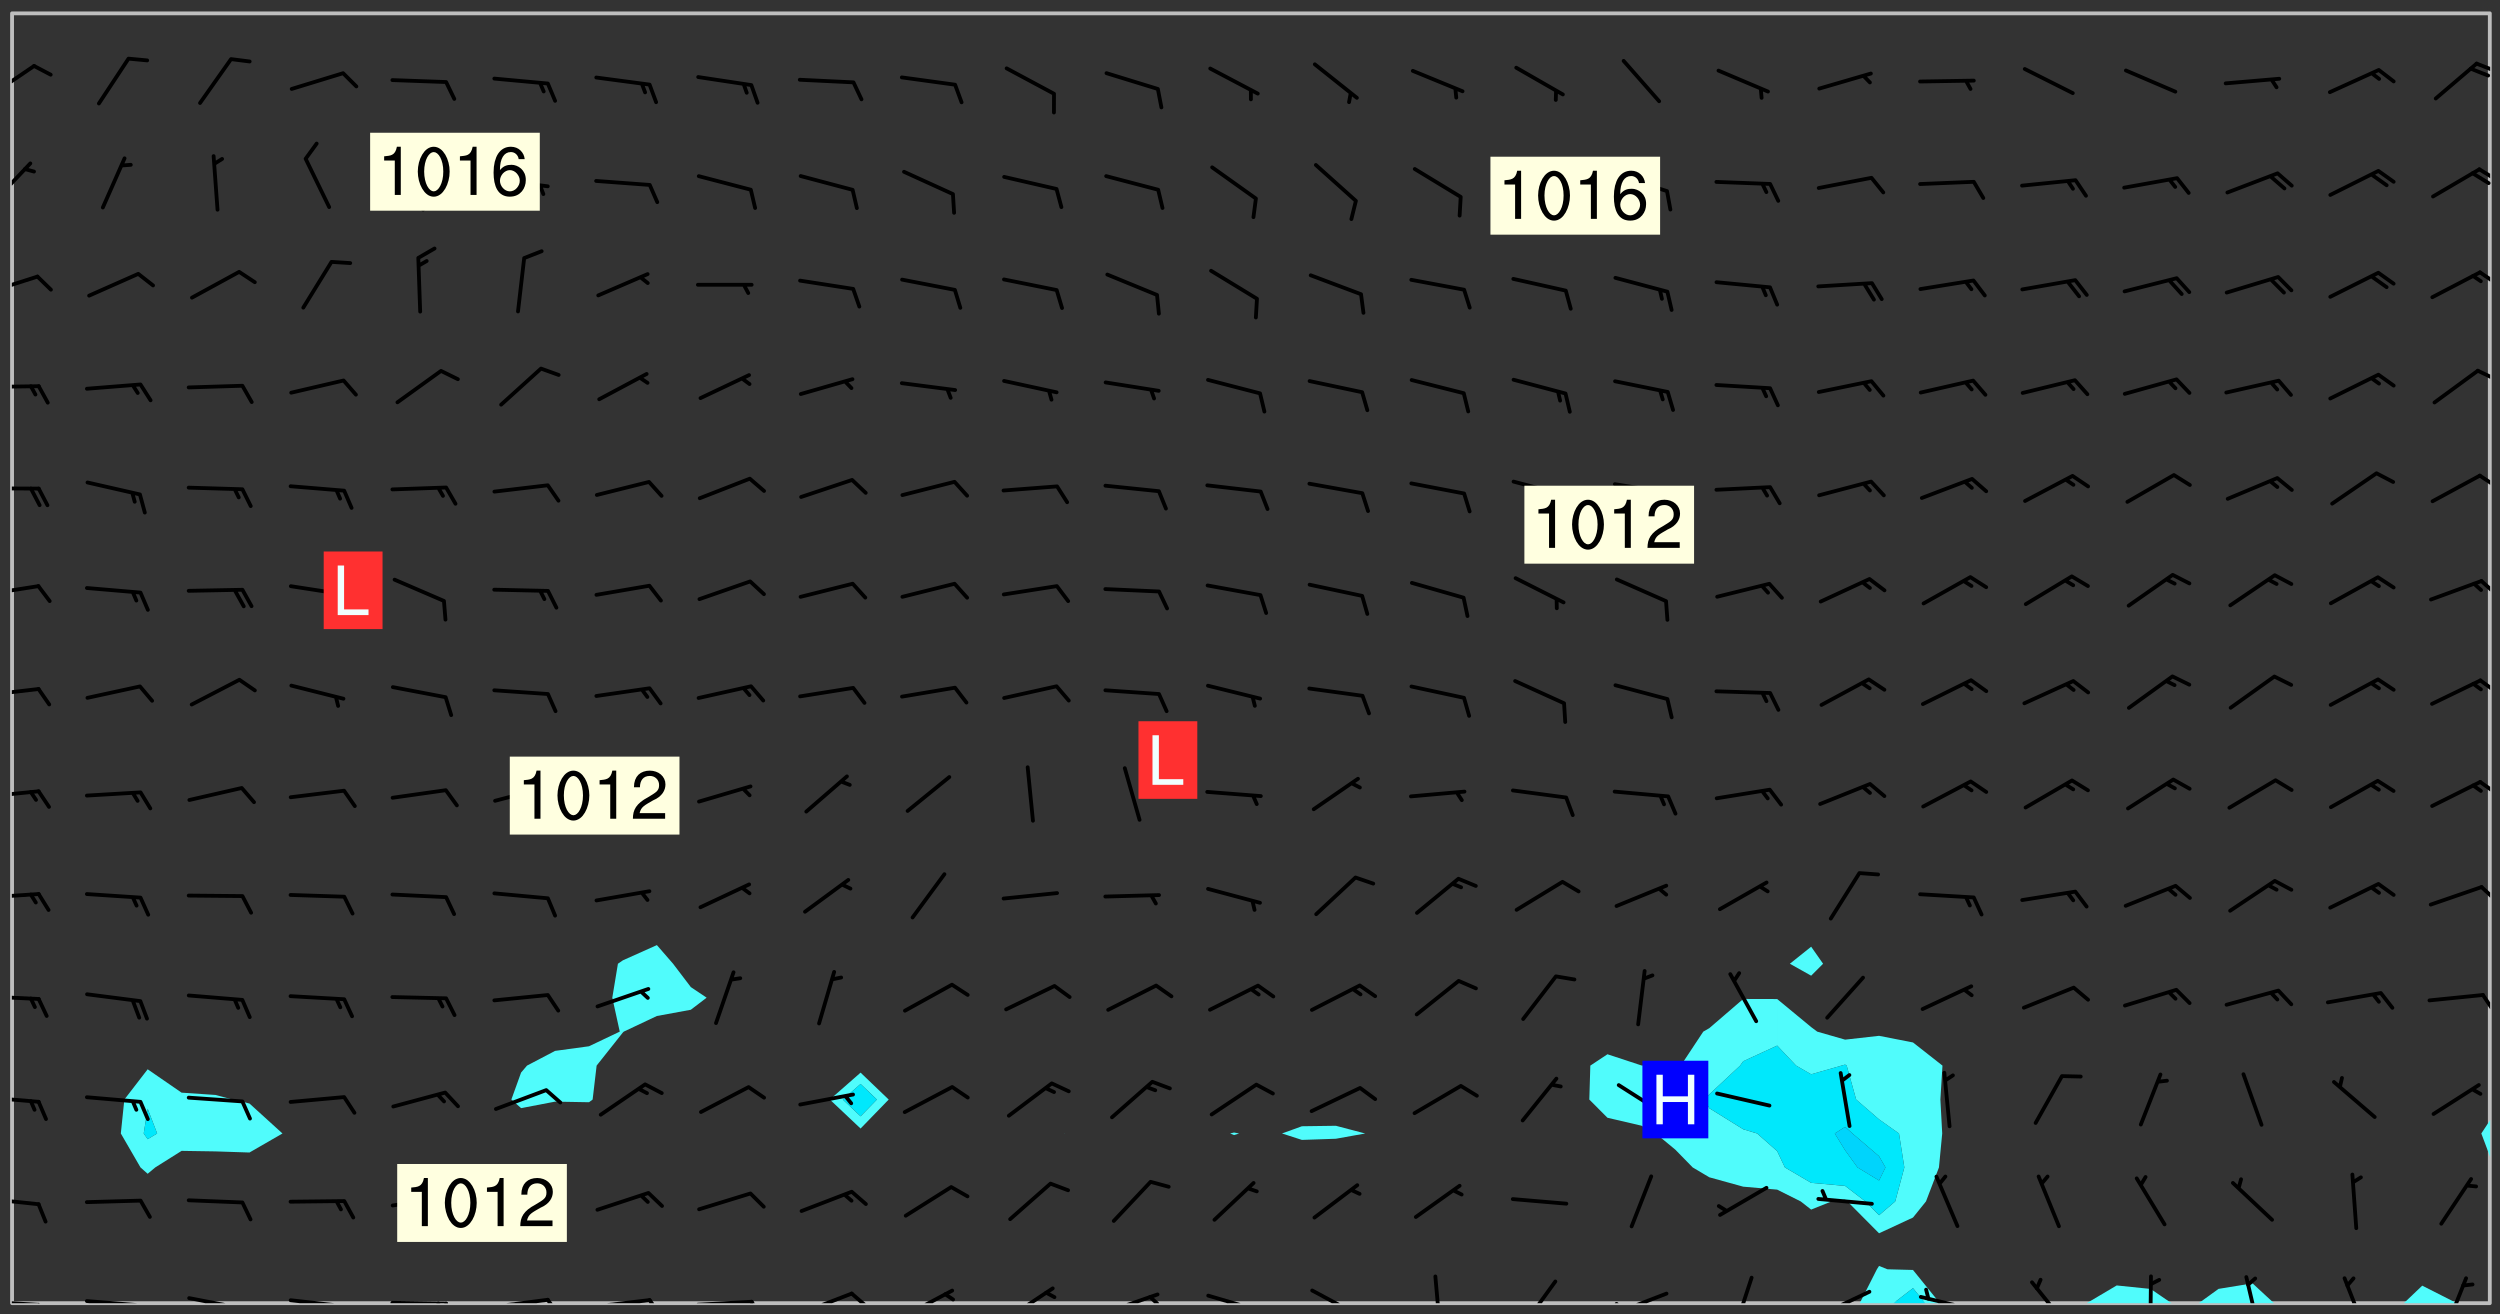 <svg xmlns="http://www.w3.org/2000/svg" role="img" xmlns:xlink="http://www.w3.org/1999/xlink" viewBox="142.45 309.95 326.84 171.84"><rect x="142.45" y="309.95" width="326.84" height="171.84" fill="#333333" stroke="none"/><defs><clipPath id="a"><path d="M144 311.672h1v168.656h-1zm0 0"/></clipPath><clipPath id="b"><path d="M144 311.672h324v168.656H144zm0 0"/></clipPath><clipPath id="c"><path d="M385 475h12v5.328h-12zm0 0"/></clipPath><clipPath id="d"><path d="M389 478h6v2.328h-6zm0 0"/></clipPath><clipPath id="e"><path d="M415 478h12v2.328h-12zm0 0"/></clipPath><clipPath id="f"><path d="M429 477h11v3.328h-11zm0 0"/></clipPath><clipPath id="g"><path d="M456 478h8v2.328h-8zm0 0"/></clipPath><clipPath id="h"><path d="M467 461h1v19.328h-1zm0 0"/></clipPath><clipPath id="i"><path d="M467 311.672h1V457h-1zm0 0"/></clipPath><clipPath id="j"><path d="M144 479h4v1.328h-4zm0 0"/></clipPath><clipPath id="k"><path d="M147 480h2v.328h-2zm0 0"/></clipPath><clipPath id="l"><path d="M153 479h9v1.328h-9zm0 0"/></clipPath><clipPath id="m"><path d="M160 480h3v.328h-3zm0 0"/></clipPath><clipPath id="n"><path d="M166 479h9v1.328h-9zm0 0"/></clipPath><clipPath id="o"><path d="M173 480h3v.328h-3zm0 0"/></clipPath><clipPath id="p"><path d="M180 479h8v1.328h-8zm0 0"/></clipPath><clipPath id="q"><path d="M187 480h2v.328h-2zm0 0"/></clipPath><clipPath id="r"><path d="M186 480h2v.328h-2zm0 0"/></clipPath><clipPath id="s"><path d="M193 480h9v.328h-9zm0 0"/></clipPath><clipPath id="t"><path d="M200 480h3v.328h-3zm0 0"/></clipPath><clipPath id="u"><path d="M199 480h2v.328h-2zm0 0"/></clipPath><clipPath id="v"><path d="M206 479h9v1.328h-9zm0 0"/></clipPath><clipPath id="w"><path d="M213 479h3v1.328h-3zm0 0"/></clipPath><clipPath id="x"><path d="M220 479h8v1.328h-8zm0 0"/></clipPath><clipPath id="y"><path d="M227 479h3v1.328h-3zm0 0"/></clipPath><clipPath id="z"><path d="M233 479h8v1.328h-8zm0 0"/></clipPath><clipPath id="A"><path d="M240 479h3v1.328h-3zm0 0"/></clipPath><clipPath id="B"><path d="M246 478h9v2.328h-9zm0 0"/></clipPath><clipPath id="C"><path d="M253 478h3v2.328h-3zm0 0"/></clipPath><clipPath id="D"><path d="M260 478h8v2.328h-8zm0 0"/></clipPath><clipPath id="E"><path d="M265 478h3v2.328h-3zm0 0"/></clipPath><clipPath id="F"><path d="M273 478h8v2.328h-8zm0 0"/></clipPath><clipPath id="G"><path d="M286 478h9v2.328h-9zm0 0"/></clipPath><clipPath id="H"><path d="M292 479h2v1.328h-2zm0 0"/></clipPath><clipPath id="I"><path d="M300 479h8v1.328h-8zm0 0"/></clipPath><clipPath id="J"><path d="M305 480h2v.328h-2zm0 0"/></clipPath><clipPath id="K"><path d="M313 478h8v2.328h-8zm0 0"/></clipPath><clipPath id="L"><path d="M329 476h2v4.328h-2zm0 0"/></clipPath><clipPath id="M"><path d="M341 477h6v3.328h-6zm0 0"/></clipPath><clipPath id="N"><path d="M353 478h8v2.328h-8zm0 0"/></clipPath><clipPath id="O"><path d="M353 480h2v.328h-2zm0 0"/></clipPath><clipPath id="P"><path d="M369 476h3v4.328h-3zm0 0"/></clipPath><clipPath id="Q"><path d="M380 478h8v2.328h-8zm0 0"/></clipPath><clipPath id="R"><path d="M393 479h8v1.328h-8zm0 0"/></clipPath><clipPath id="S"><path d="M407 477h6v3.328h-6zm0 0"/></clipPath><clipPath id="T"><path d="M423 476h1v4.328h-1zm0 0"/></clipPath><clipPath id="U"><path d="M435 476h3v4.328h-3zm0 0"/></clipPath><clipPath id="V"><path d="M448 476h4v4.328h-4zm0 0"/></clipPath><clipPath id="W"><path d="M462 476h4v4.328h-4zm0 0"/></clipPath><clipPath id="X"><path d="M144 466h4v2h-4zm0 0"/></clipPath><clipPath id="Y"><path d="M144 453h4v2h-4zm0 0"/></clipPath><clipPath id="Z"><path d="M144 439h4v2h-4zm0 0"/></clipPath><clipPath id="aa"><path d="M466 439h2v4h-2zm0 0"/></clipPath><clipPath id="ab"><path d="M144 426h4v2h-4zm0 0"/></clipPath><clipPath id="ac"><path d="M466 425h2v3h-2zm0 0"/></clipPath><clipPath id="ad"><path d="M144 413h4v2h-4zm0 0"/></clipPath><clipPath id="ae"><path d="M466 411h2v3h-2zm0 0"/></clipPath><clipPath id="af"><path d="M144 399h4v3h-4zm0 0"/></clipPath><clipPath id="ag"><path d="M466 398h2v3h-2zm0 0"/></clipPath><clipPath id="ah"><path d="M144 386h4v2h-4zm0 0"/></clipPath><clipPath id="ai"><path d="M466 385h2v3h-2zm0 0"/></clipPath><clipPath id="aj"><path d="M144 373h4v2h-4zm0 0"/></clipPath><clipPath id="ak"><path d="M466 371h2v3h-2zm0 0"/></clipPath><clipPath id="al"><path d="M144 360h4v1h-4zm0 0"/></clipPath><clipPath id="am"><path d="M466 358h2v2h-2zm0 0"/></clipPath><clipPath id="an"><path d="M144 345h4v4h-4zm0 0"/></clipPath><clipPath id="ao"><path d="M466 345h2v3h-2zm0 0"/></clipPath><clipPath id="ap"><path d="M144 331h3v6h-3zm0 0"/></clipPath><clipPath id="aq"><path d="M466 331h2v3h-2zm0 0"/></clipPath><clipPath id="ar"><path d="M465 332h3v3h-3zm0 0"/></clipPath><clipPath id="as"><path d="M144 318h4v5h-4zm0 0"/></clipPath><clipPath id="at"><path d="M465 318h3v2h-3zm0 0"/></clipPath><g id="au" clip-path="url(#clip1)"><path fill="#fff" fill-opacity="0" fill-rule="evenodd" d="M0 0h1000v1000H0zm0 0"/><path fill="#d3d3d3" fill-opacity="0" fill-rule="evenodd" d="M162.152 355.867l-.234.293.059.234.117.172.176.234.293.348.113.059.117-.172.059-.234.176-.176.465-.176h.699l.234.293.289.816.059.176.176.23.352.234.699.699.172.176.234.348.234.41.289.582.41.465.23.234.234.176.117.23.176.293.172 1.164v.234l.059.289.059.117.117.117.348.41.117.172.176.176.176.234.117.172.172.352.059.234.234.406.234-.059-.176.176-.059.93h-.582l-.234-.113-.348.113-.117.117-.059.293-.059.176-.117.172-.465.293-.059.234-.059.113v.645l.059.172v.41l.059.059v.406l.059.406.117.176.059.059.23.641-.059.293v.699l-.059.582v.234l-.059.23-.055.352v1.922l.055.117h.426l-.367.117-.023.352.891 1.168 1.742.539 1.34.359v.539l.09.809.535.715 1.52.27.891-.086.09 1.164.535.18 1.16-.18 2.055-.984 1.16-.363 1.879-.176 1.695-.18-.18.719-1.516.086-1.25.09-.805.27-1.074.809.27.719.535.898-.18.625-.266.809.266 1.078.625.898.805.18 1.25-.18-.266.723.098.504.055.293v.172l.059.293v.406l.176.117.352.117h.406l.293-.176.113-.117.059-.117.117-.23.059-.176.352-.465.23-.176.176-.059.176.059.059.176.117.988.055.469.059.172.117.234.176.059.816.059h.289l.117.234.059.406.059.352v1.105l.117.293.117.348.289.699.176.352.582.754.352.176.172.059.469.234.641.465.348.234.293.176.293.055.23.062.816.348.293.176.113.172.352.352.117.176.523.641v.289l.059.352v.348l.059.352.059.289.117.059.172.059h.176l.582.234.176.117.176.289.176.234.113.234.293.23.117.117v.41l.059.055.289.234.234.117.059.117.117.172.059.117.23.234.059.176.234.059.117.059-.117.113-.059.117v.117l-.117.293-.117.289v.582l.176.117.117.059.059.117.117.117.113.059.176.348.059.352.059.406v.176l-.059.176-.117.699v.172l.117.176.293.293h.406l.176.117.117.172.117.293v.234h-.527l-.23-.234h-.234l-.176.059-.059.699.059.348.117.176.176.41.117.23.289.469.176.055h.523l.234.059.758.641.059.293v.234l.059.059.23.348v.352l-.117.172v.293l.293.289.293.176.172.059.293.176.293.117.582.406.289.234.293.176.219.16.016.012.23.176.641.523.176.234.117.176.176.176.113.172v.641l.117.176.469.117.582.117.234.059.23.113.293.117.113.059.586.352.289.172.176.062.176.055.176.059.699.352.289.176.234.055.289.176.234.117.641.406.293.117.172.059.234.059.41.059.23.059.234.117.059.172-.41.176.469.059.059.293.113.234.176.055.234.059.176.059.406.117.641.234.117.172.059.234v.176l-.059.117-.059.406.234.234.117.059.348.117.641.23.176.117.289.117.176.176.234.465.582 1.105.176.176.348.176.176.117.352.117 1.047.523.234.059.465.113.293.059.465.176.758.582.234.234.348.465.176.176.289.234.816.699.293.176.289.289.293.176.293.289.695.641.176.176.293.234.289.234.469.289.641.582.348.234.234.293.348.348.352.465.934.992.348.406.117.176.234.059.113.117.645.176.23.113.234.059.293.176.23.117.934.699.406.406.234.176.406.176.234.117.816.348.348.234.234.117.293.289.23.117.758.352.352.172.23.059.293.117.234.059.871.176h.816l.469.23.172.059.875.699.465.117.293.059.176.059.23.059.469.059.348.059.352.059.406.059h.293l.172.059v.23l.176.176h.293l.348.059.352.059.699.117h.641l.465-.234.293-.176.172-.117.41-.172.289-.176.934-.465.469-.293.523-.293.465-.172.465-.176 1.051-.465.289-.117.41-.117.289-.117.527-.176 1.516-.699.582-.348.289-.059.293-.059.348-.117.875-.23.352-.117h.113l.234-.059.875-.234.234-.059h.812l.352-.059.816-.117.172-.059.352-.055.293-.059.23-.059.816-.176.176-.059h.348l.234-.059.465-.117.758-.172.234-.059h.348l.41-.117.289-.059 1.285-.059h.289l.41-.059.23-.059h.176l.875-.117h.406l.41-.117h.348l.352-.113.871-.059h1.75l1.047.289.41.117.289.117.352.117.289.117 1.051.172.289.059h.293l.293.059.172.059.41.059.172.059.117.059h.117l.117.059.352.059h.113l.41.066 1.922.395 1.926.395 1.52.449 1.695.719 2.145.805 1.605-.719 1.43-.805 1.16-1.078 1.25-.449 3.035-.719 1.875-.359 2.145-1.348 2.234-1.254 2.5-1.258 1.695-.449 1.785-.18 1.16-.27.625.539 1.34-.27.715-.988.984-1.344.445-.18.805-.359 1.875-.539 1.785-.449 1.25-.27 1.16-.09 1.699-.09 1.961-.27 1.25-.09h.539l.625-.09h.891l2.145-.18 2.41-.18 2.59-.09 1.695.18 1.609.09 1.43.359 1.16.719 1.875.988 1.16 1.527.266.715.629.09.355.898.535.539.535 1.527 1.074.359h.535l-.805.535.09 1.707.715 2.695.891.805.895.988.715 1.258 1.785.539 1.52-.18.355 1.344 1.609-.805.98-.539.27.27.316-.215.219-.145.801.449.449-.359h.355l.535-.27.539-.719.535-.27.625-.988 1.16.449.84.371 1.395.617 1.695-.18h1.605l1.785.09.18-1.707.535-1.344.805.27.492.848.402.406-.09.539v.359l.715.449.711-.27h1.43l.359.988.445 1.258.715 1.344 1.25.629 1.695.629.715-.18.18-.539.98-.09.449.359.086 1.258-.266.629-.535.18v.539l.715.984.266.539.984.988.801 1.078-.266.359-.09.898-.625 2.332-.355 2.066-.09 1.793-.18.719-.09.539v1.438l-.98 1.883-.359 1.707-.535.898-.805 1.168-.266.539 2.055 1.254.086.359-.355.539-.09-.18v.809l.09 1.438-.445.715-1.074.094-.266.715.535.898.805.719 1.16.809 1.34.27.445.359-.355.449-1.789-.09-1.25-.449-.715-.719-.625-.09-.176 3.59-.188 1.309h89.359V311.703h-55.27v49.082l.762.125 3.289.543 2.023 2.836v2.754l2.352.332 2.348.332h4.051l-1.379 4.16-2.023.707-2.023.703-.543.344-2.594 1.617-.188.117-2.023-2.078-.73-2.742-2.672-2.078-1.375-3.5-.066-.082-1.957-2.672 2.75-1.418v-49.082H294.422v91.414l.117.031.133.012.074.074.105.047.09.059.086.059.09.059.297.297.059.09.031.117.027.117.016.137-.031.117-.059.09-.059.086-.043.105-.047.102-.027.121v.145l.176.27.148.148.074.086.074.074.043.105.062.09.059.086.043.105.059.09.047.102.043.105.059.086.117.18.074.074.062.086.059.09.043.105.059.09.059.086.062.09.059.09.043.102.117.18.074.074.059.086.074.074.09.059.105.047h.148l.133-.016.133.016.102-.047.074-.074.047-.102-.016-.133v-.148l-.047-.105-.027-.117-.047-.102-.027-.121-.043-.102-.062-.09-.043-.102-.043-.105-.031-.117-.016-.133-.012-.137.086-.059.059-.086.121-.031.043.105.016.133v.117l.059.102.059.09.09.059.148.148.059.09.043.105-.012.102.086.059.105.047.086.059.09.059.074.074-.117.027-.105.047-.086.059-.074.074-.059.09-.062.086-.027.121-.047.102-.043.105-.031.117-.012.133-.016.133v.148l.027.117.047.105.043.102.059.09.074.074.09.059.074.074.09.059.059.09.043.105.047.102.117.031.133.016h.148l.117-.031.105.043.043.105.047.102.027.121L299.5 410l.027.117.031.121.027.117.105.043.102.047.133-.016.148.148.062.086.074.074.07.074.09.062.105.043.102.043.117.031.137.016.117-.031.074-.074.027-.117-.012-.133-.031-.121-.027-.117.043-.105h.117l.09.062.117.027h.148l.133.016h.148l.133.016.133-.016h.148l.133-.016.133-.012.137.012.117-.027.133-.016.191-.059-.059.176-.016.133-.027.121-.016.133-.059.086-.133.016-.105.047-.105.043-.117.031-.117.027-.266.031h-.148l-.133.016-.074.074.059.086.148.148.117.18.074.07.09.062.09.059.086.059.09.059.102.043.105.062.105.043.086.059.105.047.102.043.18.117.059.09-.043.102-.047.105.016.133.223.223.059.09.043.102.031.121.043.102.016.133.031.117.012.137.031.117.148.148.102.043.105.043.117.031.133.016.137.016h.117l.117-.031.09-.059.043-.105.047-.102.043-.105.031-.117.012-.133v-.148l-.012-.133-.016-.133-.031-.117-.043-.105-.047-.105-.043-.102-.043-.105-.016-.133.016-.133.027-.117.031-.117.027-.121.047-.102.09-.059.086-.062.074-.074.09-.059.223-.223.059-.086.074-.074.117-.18.059-.086v-.148l-.074-.074-.102-.047-.105-.043-.102-.043-.059-.09-.047-.105-.027-.117.09-.059.117-.031.102-.043.18-.117.148-.148.012-.133-.012-.105-.09-.059-.133.016h-.148l-.133.016-.133-.016-.121-.031-.086-.059-.074-.074-.059-.09-.062-.086-.117-.18-.059-.086.031-.121.086-.059.121-.031.059-.086v-.121l-.031-.117-.059-.09-.059-.086-.047-.105-.027-.117-.016-.133.059-.09.074-.074.09-.059.117-.18.074-.074.059-.086.148-.148.121-.031.133-.016.133.016.074.074.043.105.016.133-.031.117-.117.031-.133.012-.148.148-.043.105-.047.102-.027.121-.031.117v.148l.031.117.043.105.059.09.074.07.074.074.117.031.121.027.117-.027.133-.016h.117l.09.059.074.074.047.105.059.086.102.047.133.016.105.043.086.059-.012.105-.074.074-.18.117-.059.09-.09.059-.07.074-.074.074-.062.09-.027.117-.016.133.016.133-.016.133v.148l.016.133.027.117.031.121.074.074.09.059.086.059.09.059.117.031v.086l-.102.047-.09.059-.266.031-.117.027h-.148l-.105.043-.102.047-.059.09-.062.234-.012.133-.031.121-.016.133v.293l-.012.133.012.137.016.133.133.016.133.012.121.031.086.059.074.074.047.105.043.102.016.133v.445l-.016.133v.445l.031.266.027.117.016.133.031.117.086.211.031.266v.148l-.031.117-.027.117-.031.121-.027.117-.031.117-.031.121-.012.133-.016.133.09.059.117-.031.102.016.047.105-.031.266v.441l-.043.105-.047.105-.043.102-.043.105-.059.086-.031.121-.043.117-.031.117-.016.133.016.133.059.09.105.047.086.059.059.086-.012.137-.031.117-.043.102v.445l-.016.133v.148l-.031.117-.043.105-.027.117-.047.105-.043.102-.031.121-.027.117-.031.133-.031.117-.027.117-.043.105-.031.117-.031.121-.012.133-.016.133v.297l.027.117v.148l.047.398.027.117.059.09.121.031h.148l.133-.016.059.09v.117l-.059.09-.09.059-.102.043-.105.047-.09.059-.086.059-.137.016-.117-.031-.133-.016-.102.047-.062.086-.012.137-.016.133-.031.117-.027.117-.016.133-.031.121v.297l.016.133.031.117v.148l.012.133v.148l-.027.117-.047.102-.027.121-.031.117-.059.09-.074.074-.102.043-.105.047-.117.027-.121.031-.102-.047.059-.086.105-.047.027-.117.031-.117.027-.121.031-.117v-.148l.016-.133-.031-.117-.043-.105-.105.016-.074.074-.102.043-.09.062-.074.074-.043.102-.016.133-.031.117L304.25 426l-.031.117-.027.117-.031.121-.027.117-.031.117-.043.105-.09.059h-.09l-.117-.031-.031-.086.016-.137-.031-.117v-.148l-.012-.133v-.148l-.062-.234-.027-.121-.043-.102-.047-.105-.059-.086-.059-.09-.043-.105-.062-.086-.148-.148-.07-.074-.105-.047-.105-.043-.102-.043-.297-.297-.09-.074-.086-.059-.105-.043-.09-.062-.086-.059-.105-.043-.09-.059-.086-.062-.074-.07-.105-.047-.086-.059-.105-.043-.09-.062-.102-.043-.105-.043-.086-.059-.105-.047-.105-.043-.102-.047-.09-.059-.102-.043-.105-.043-.09-.062-.117-.027-.133-.016-.133.016H299.75l-.133.016-.117-.031-.09-.059-.074-.074-.09-.059-.102-.047h-.148l-.121-.027-.102-.043-.074-.074-.117-.18-.09-.059-.102-.043-.09-.062-.105-.043-.09-.059-.086-.059-.105-.047-.059-.086-.059-.09-.043-.105-.047-.102-.074-.074-.086-.059-.074-.074-.09-.059-.223-.223-.043-.105-.031-.266.105-.043h.145l.105.043.074.074.09.059.086.059.105.047.09.059.148.148.07.074.148.148.062.086.074.074.086.059.074.074.09.062.09.059.086.059.27.176.102.047.105.043.102.043.047-.074.059-.086.074-.074.07-.074.105.043.074.074.059.09.043.102.047.105.043.105.121.027.117-.027.074-.09.043-.105.059-.09.074-.074.105-.043.117-.027.133.012.09.059.148.148.059.09.043.105.047.102.043.105.043.102.105.047.105.043.133.016.086-.059.059-.09.074-.074.105-.043.117.027.105.047.102.043.105.043.102.047.18.117v.117l-.016.133.016.133.016.137.059.086.102.047.121.027.117.031h.148l.117-.031.059-.09.18-.117.059-.09.074-.074.059-.086.117-.18.18-.117.117.031.09.059.043.074-.016.133v.117l.09.059h.148l.133-.016.133-.012.266-.031.105-.043.117-.031.121-.027.074-.074.07-.074.062-.09-.016-.105-.047-.102-.102-.043-.105-.016-.117.027-.266.031h-.148l-.074-.074-.09-.059-.117-.031-.117-.027-.133-.016h-.148l-.133.016h-.297l-.105-.047-.148-.148-.043-.102-.059-.09.223-.223.086-.059.105-.043.117-.031.133-.016.133.016.137.016.102.043.133-.012.09-.062.102-.043.062-.09-.047-.102-.09-.059-.117-.031-.102-.043-.059-.09-.062-.09v-.117l.016-.133.105-.047.074-.07v-.121l-.09-.059-.031-.117.09-.059.074-.074.043-.105.059-.09.047-.102.016-.133v-.148l-.047-.105-.043-.102-.09-.059-.133-.016-.102-.043-.137-.016-.117-.031h-.445l-.133-.016-.133-.012-.133-.016-.117-.031h-.148l-.133-.016-.133-.012-.266-.031-.121-.043-.086-.059-.074-.074v-.148l.012-.133.105-.047.102-.043.133-.016h.152l.133-.016h.293l.121.031.102.043.09.059.234.062.121-.047.09-.059.102-.043.133-.016.105.043.102.047.133.012.121-.027h.145l.121-.031.117-.027.105-.047.074-.074.086-.059.148-.148.059-.086.047-.105.027-.117.016-.105-.102-.043-.09-.059-.117-.031-.105-.043-.09-.062-.074-.086-.074-.074-.102-.043-.105-.047-.102-.043-.059-.09-.047-.102-.086-.211-.062-.086-.059-.09-.074-.074-.086-.059h-.27l-.117.031-.09.059-.102.043-.133.016-.105-.016-.027-.117-.062-.09-.117-.031-.102-.043-.148-.148-.031-.117-.016-.105.074-.074.18-.117.117-.027.117-.031.137.016.102.043.105.043.102.047.105.043.117.031.133.016.117.027.133.016.105-.016.09-.059-.074-.074-.105-.043-.074-.074-.074-.09-.148-.148-.086-.059-.09-.059-.074-.074-.09-.059-.102-.047-.121-.027-.102-.047-.105-.043-.117-.031-.102-.043-.121-.031h-.148l-.117.031-.105.043-.086.062-.18.117-.086.059-.09.059-.105.047-.086.059-.105.043-.102.043-.105.047-.074.074-.059.09-.059.086-.047.105-.059.086-.074.074-.133-.012-.117-.031h-.117l-.074.074-.09.059-.074.074-.09.059-.086.059-.105.047-.102.043-.137.016-.102-.043-.148-.148-.105-.047h-.086l-.105.047-.102.043-.121.031-.117-.031-.074-.074v-.117l.031-.121.074-.07.059-.09.074-.074.117-.031.105-.043h.293l.133-.016.137-.016.102-.043.09-.059.102-.047.09-.059.133-.012.09.059.133.012.09-.059.086-.059.105-.043.09-.059.086-.062.09-.059.148-.148.059-.086.059-.09.105-.043.133-.016.117.027.121.031.059-.059.059-.09.031-.266.027-.117.105.012.133.016.102-.043.09-.059.059-.09.074-.074.059-.09.047-.102.012-.133-.012-.133-.047-.105-.148-.148-.059-.09-.059-.086-.043-.105v-.445l.016-.133v-.148l.012-.133-.059-.059-.09.059-.102-.043-.18-.117-.086-.059-.062-.09-.059-.09-.074-.074-.086-.059-.121.031-.102.012-.105.047-.086.059-.105.043-.148.148-.09.059-.086.059-.09.062-.105.043-.133.016v-.121l.105-.043.117-.031.074-.07.043-.105v-.148l-.027-.117-.148-.148-.133-.016h-.148l-.117.031-.105.043-.102.043-.09.062-.117.027-.074-.074.012-.133-.043-.102-.043-.105-.09-.059-.117.027-.121.031-.117.031-.102.043-.121.031-.102.043-.105.043-.09.059-.102.016v-.117l.016-.133-.059-.09-.074.043-.148.148-.059.09-.074.074-.047.105-.043.102-.074.074-.059.09-.074.074-.059.086-.074.074-.09.062-.074.07-.074.074-.102.016-.133.016-.105-.043v-.121l.148-.148.043-.102.059-.09.047-.102.043-.105.059-.09.031-.117.043-.102.031-.121.027-.117.047-.105.043-.102.043-.105.074-.07.09-.062.09-.059.102-.043h.297l.266-.031.105-.043-.074-.074-.117-.031-.105-.043-.09-.059-.102-.047-.09-.059-.102-.043-.105-.043-.09-.062-.086-.059-.105-.043-.102-.043-.121-.031-.117-.031-.102-.043L297.5 410.25l-.102-.043-.09-.059-.043-.105-.016-.133.102-.043.133-.016.137.016.133-.016.102-.043.059-.09.016-.105-.09-.059-.074-.074-.102-.043-.09-.059-.148-.148-.043-.105-.016-.133v-.293l-.059-.09-.09-.059-.074-.074-.043-.105-.031-.117-.059-.09-.074-.074-.117-.027-.074-.074-.09-.059-.09-.062-.086-.059-.074-.074-.059-.086-.047-.105-.086-.059-.148-.148-.195-.059-.133.016-.102.043-.074.074-.047.102-.043.105-.059.09-.059.086-.297.297-.09.059h-.086l-.062-.086-.043-.105.031-.117.059-.09.027-.117-.012-.133-.09-.062-.105.047-.117.027-.117.031-.27.176-.102.047-.117.027-.105.047-.09.059-.102.043-.059-.086-.047-.105.016-.133.047-.105.07-.074.074-.07.059-.09v-.148l-.043-.105h-.238l-.102.047-.031.117-.027.117-.031.121-.074.043-.133.016-.074-.047-.043-.102-.043-.105-.047-.102-.043-.105-.121.031-.102.043-.133.016-.117.031-.105.043-.09.059-.102.047-.121.027-.133.016-.102-.043-.059-.09-.047-.105-.043-.102-.043-.105v-.117l.059-.09.086-.059.18-.117.102-.047.105-.043.105-.059.102-.043.09-.062.102-.043.105-.059.102-.047.09-.059.105-.043.102-.043.09-.062.102-.043.137-.016.117.031.102.043.121.031.102.043.105.047.102.043.105.043.102.047.105.043.102.043.105.047.086.059.105.043.117.031.105.043.102.047.09.059.105.043.102.043.105.047.117.027.102.047.121.027h.148l.086-.059.016-.102.059-.09-.027-.117-.074-.074-.117-.18-.074-.074-.09-.074-.18-.117-.086-.059-.105-.043-.102-.047-.27-.176-.059-.09-.074-.074-.059-.09-.043-.102-.031-.117-.016-.137v-.562l-.012-.133-.016-.133-.031-.117-.016-.133-.012-.133-.031-.121-.223-.223-.059-.086-.016-.105.031-.117.133-.016v-91.414H172.992v1.453l-.059.234-.352 1.051-.172.523-.117.348-.176.41-.117.172-.234.293-.23.059h-.352l-.117.059-.23.406v.293l.117.176.23.23.117.234.641.758.293.465.176.234.23.352.234.348.641.816.176.465.172.41.117.695.176.469.117 1.398.059.465v.875l.117 1.047v4.781l-.059.465-.352 1.281-.176.523-.113.41-.352.93L172.934 336l-.234.582-.117.176-.172.348-.176.406-.352.816-.059.293-.113.293-.117.289-.059.176-.117.875-.059.406-.059.117-.059.176-.059.172-.23.527-.117.172v.234l-.117.234-.059.172-.176.586v.289l-.059.176v.293l-.059.113-.059.527v.172l-.055.234v2.621l-.176.816-.117.176-.176.234-.117.172-.113.234-.586.934-.23.289-.293.465-.176.234-.289.352-.352.699-.113.23-.176.41-.176.23-.406.527-.816.699-.293.172-.289.234-.176.117-.176.176-.523.406-.527.176-.172.176-.234.055-.641.176h-.758m12.211 31.023l-1.074.449.359.895 1.25-.715.445-.539-.98-.09"/><path fill="#d3d3d3" fill-opacity="0" fill-rule="evenodd" d="M201.508 416.598h-.895l.449.629.98.359.805-.09.445-.988-.176.09-.715-.355-.895.355m154.621 59.07l-.059-.523v-.293l.113-.293.059-.23.469-.469h.113l.117-.113.117-.059h.176l.234-.059h.348l.234.059.117.059.23.172.059.176.117.582v.293l-.117.176-.172.289-.176.176-.527.523-.23.234-.117.059h-.176l-.117-.059-.406-.293-.176-.117-.117-.059-.059-.113-.055-.117m6.641-10.957l-.059-.172v-1.109l.059-.172.176-.059.172-.059h.176l.234-.059.117.059.059.699-.059.172-.117.176-.117.059-.234.523-.113.059h-.234l-.059-.117m9.613-14.391l-.117-.176v-.699l.293-.875.117-.172.176-.352.113-.23.117-.293.352-.758.117-.23.172-.234h.176l.117-.059h.641l.117.059.234.234.172.113.352.293.117.117.113.176v.113l.117.059.117.117v.699l-.059.176v.23l-.059.176-.348 1.051-.117.23-.117.234-.117.059-.23.234-.641.289h-.875l-.41-.117-.641-.465"/><path fill="none" stroke="#bebebe" stroke-linecap="round" stroke-linejoin="round" stroke-miterlimit="10" stroke-width=".5" d="M467.957 311.695H144.027v168.625h323.93v-168.625"/><g clip-path="url(#a)"><path fill="#fff" fill-opacity="0" fill-rule="evenodd" d="M144 475.891v4.438h.004H144V311.672h.004H144v164.219"/></g><g clip-path="url(#b)"><path fill="#fff" fill-opacity="0" fill-rule="evenodd" d="M144.004 480.328V311.672h17.75v138.074l-3.047 3.953-.461 4.438 2.57 4.438.938.832.996-.832 3.441-2.164 4.438.07 4.438.145 4.312-2.488-4.312-3.918-2.203-.52-2.234-.598-4.438-.301-4.438-3.055V311.672h66.574V433.508l-4.438 1.988-.656.449-.734 4.438.973 4.438-4.02 1.914-4.438.605-3.664 1.922-.777.91-1.27 3.527 1.27 1.121 4.441-.848 4.438.078.473-.352.523-4.438 3.441-4.34.109-.102 4.328-2.043 4.438-.816 2.066-1.578-2.066-1.387-2.32-3.051-2.117-2.438V311.672h26.629V450.18l-4.016 3.52 4.016 3.789 3.676-3.789-3.676-3.52V311.672h26.633V458.129l-.027.008.027.012.078-.012-.078-.008V311.672h22.191v146.34l-.508.125.508.207.668-.207-.668-.125V311.672h13.316v145.457l-4.441.062-2.602.945 2.602.84 4.441-.152 3.836-.688-3.836-1.008V311.672h53.258v128.875l-4.438 3.82-.789.453-2.938 4.441-.711.832-4.148-.832-.289-.023-4.441-1.461-2.238 1.484-.133 4.438 2.371 2.379 4.441 1.035 1.875 1.023 2.562 2.117 2.266 2.32 2.172 1.289 4.438 1.227 4.438.387 3.074 1.539 1.367 1.07 2.66-1.07 1.777-.23.297.23 4.141 4.168 4.438-2.059 1.699-2.109 1.695-4.441.426-4.438-.238-4.438.273-4.438-3.855-3.027-4.438-.867-4.438.5-3.645-1.047-.793-.594-4.441-3.668-4.438-.012v-128.875h8.879v122.047l-2.785 2.227 2.785 1.562 1.559-1.562-1.559-2.227V311.672h88.762v144.723l-1.148 1.742 1.148 3.051v19.141h-4.406l-.027-.047-4.438-2.25-2.414 2.297h-16.965l-2.816-2.602-4.438.727-2.594 1.875h-3.547l-2.734-1.867-4.438-.457-3.93 2.324h-19.188l-3.516-4.348-3.348-.09-1.09-.438-.281.438-2.246 4.438H144.004"/></g><path fill="#50fcfc" fill-rule="evenodd" d="M160.816 462.574l-2.57-4.438.461-4.438 3.047-3.953v5.152l-.516 3.238.516.75 1.242-.75-1.242-3.238v-5.152l4.438 3.055 4.438.301 2.234.598 2.203.52 4.312 3.918-4.312 2.488-4.438-.145-4.438-.07-3.441 2.164-.996.832-.938-.832"/><path fill="#00e8fc" fill-rule="evenodd" d="M161.754 458.887l-.516-.75.516-3.238 1.242 3.238-1.242.75"/><path fill="#50fcfc" fill-rule="evenodd" d="M210.574 454.82l-1.27-1.121 1.27-3.527.777-.91 3.664-1.922 4.438-.605 4.02-1.914-.973-4.438.734-4.438.656-.449 4.438-1.988 2.117 2.438 2.32 3.051 2.066 1.387-2.066 1.578-4.438.816L224 444.82l-.109.102-3.441 4.34-.523 4.438-.473.352-4.438-.078-4.441.848m44.383 2.668l-4.016-3.789 4.016-3.52v1.48l-2.324 2.039 2.324 2.195 2.133-2.195-2.133-2.039v-1.48l3.676 3.52-3.676 3.789"/><path fill="#00e8fc" fill-rule="evenodd" d="M254.957 455.895l-2.324-2.195 2.324-2.039 2.133 2.039-2.133 2.195"/><path fill="#50fcfc" fill-rule="evenodd" d="M281.59 458.148l-.027-.012.027-.008.078.008-.078.012m22.191.195l-.508-.207.508-.125.668.125-.668.207m8.875.633l-2.602-.84 2.602-.945 4.441-.062 3.836 1.008-3.836.688-4.441.152m39.945-2.898l-2.371-2.379.133-4.438 2.238-1.484 4.441 1.461.289.023 4.148.832.711-.832 2.938-4.441.789-.453 4.438-3.82 4.438.012v6.086l-4.438 2.043-.406.574-4.031 3.758-.66.68.66 1.133 4.438 2.754 1.82.551 2.617 2.312 1.008 2.125 3.434 2.016 4.438.398 2.645 2.027 1.793 1.805 2.117-1.805 1.191-4.441-.699-4.438-2.609-1.848-2.992-2.59-1.238-4.438-.207-.133-.473.133-3.965 1.137-1.969-1.137-2.473-2.617v-6.086l4.441 3.668.793.594 3.645 1.047 4.438-.5 4.438.867 3.855 3.027-.273 4.438.238 4.438-.426 4.438-1.695 4.441-1.699 2.109-4.438 2.059-4.141-4.168-.297-.23-1.777.23-2.66 1.07-1.367-1.07-3.074-1.539-4.438-.387-4.438-1.227-2.172-1.289-2.266-2.32-2.562-2.117-1.875-1.023-4.441-1.035"/><path fill="#00e8fc" fill-rule="evenodd" d="M365.918 454.832l-.66-1.133.66-.68 4.031-3.758.406-.574 4.438-2.043 2.473 2.617 1.969 1.137 3.965-1.137.473-.133v8.145l-1.352.863 1.352 2.199 1.617 2.238 2.82 1.711.84-1.711-.84-1.461-3.477-2.977-.961-.863v-8.145l.207.133 1.238 4.438 2.992 2.59 2.609 1.848.699 4.438-1.191 4.441-2.117 1.805-1.793-1.805-2.645-2.027-4.438-.398-3.434-2.016-1.008-2.125-2.617-2.312-1.82-.551-4.438-2.754"/><path fill="#50fcfc" fill-rule="evenodd" d="M379.234 437.508l-2.785-1.562 2.785-2.227 1.559 2.227-1.559 1.562"/><path fill="#00d4fc" fill-rule="evenodd" d="M383.672 460.336l-1.352-2.199 1.352-.863.961.863 3.477 2.977.84 1.461-.84 1.711-2.82-1.711-1.617-2.238"/><g clip-path="url(#c)"><path fill="#50fcfc" fill-rule="evenodd" d="M385.582 480.328h4.41l2.555-1.973 1.594 1.973h1.922l-3.516-4.348-3.348-.09-1.09-.438-.281.438-2.246 4.438"/></g><g clip-path="url(#d)"><path fill="#00e8fc" fill-rule="evenodd" d="M389.992 480.328l2.555-1.973 1.594 1.973h-4.148"/></g><g clip-path="url(#e)"><path fill="#50fcfc" fill-rule="evenodd" d="M415.25 480.328l3.93-2.324 4.438.457 2.734 1.867H415.25"/></g><g clip-path="url(#f)"><path fill="#50fcfc" fill-rule="evenodd" d="M429.898 480.328l2.594-1.875 4.438-.727 2.816 2.602h-9.848"/></g><g clip-path="url(#g)"><path fill="#50fcfc" fill-rule="evenodd" d="M456.711 480.328l2.414-2.297 4.438 2.25.027.047h-6.879"/></g><path fill="#50fcfc" fill-rule="evenodd" d="M467.996 461.188l-1.148-3.051 1.148-1.742v4.793"/><g clip-path="url(#h)"><path fill="#fff" fill-opacity="0" fill-rule="evenodd" d="M467.996 480.328H468V461.195v19.133h-.004"/></g><path fill="#50fcfc" fill-rule="evenodd" d="M467.996 456.395v4.793l.004.008v-4.805l-.004.004"/><g clip-path="url(#i)"><path fill="#fff" fill-opacity="0" fill-rule="evenodd" d="M467.996 311.672H468v144.719-144.719h-.004"/></g><g clip-path="url(#j)"><path fill="none" stroke="#000" stroke-linecap="round" stroke-linejoin="round" stroke-miterlimit="10" stroke-width=".5" d="M147.508 480.539l-7.016-.422"/></g><g clip-path="url(#k)"><path fill="none" stroke="#000" stroke-linecap="round" stroke-linejoin="round" stroke-miterlimit="10" stroke-width=".5" d="M147.508 480.539l1.02 2.234"/></g><g clip-path="url(#l)"><path fill="none" stroke="#000" stroke-linecap="round" stroke-linejoin="round" stroke-miterlimit="10" stroke-width=".5" d="M160.816 480.609l-7.004-.562"/></g><g clip-path="url(#m)"><path fill="none" stroke="#000" stroke-linecap="round" stroke-linejoin="round" stroke-miterlimit="10" stroke-width=".5" d="M160.816 480.609l.977 2.25"/></g><g clip-path="url(#n)"><path fill="none" stroke="#000" stroke-linecap="round" stroke-linejoin="round" stroke-miterlimit="10" stroke-width=".5" d="M174.078 480.996l-6.898-1.336"/></g><g clip-path="url(#o)"><path fill="none" stroke="#000" stroke-linecap="round" stroke-linejoin="round" stroke-miterlimit="10" stroke-width=".5" d="M174.078 480.996l.723 2.348"/></g><g clip-path="url(#p)"><path fill="none" stroke="#000" stroke-linecap="round" stroke-linejoin="round" stroke-miterlimit="10" stroke-width=".5" d="M187.438 480.719l-6.984-.781"/></g><g clip-path="url(#q)"><path fill="none" stroke="#000" stroke-linecap="round" stroke-linejoin="round" stroke-miterlimit="10" stroke-width=".5" d="M187.438 480.719L188.34 483"/></g><g clip-path="url(#r)"><path fill="none" stroke="#000" stroke-linecap="round" stroke-linejoin="round" stroke-miterlimit="10" stroke-width=".5" d="M186.422 480.605l.449 1.141"/></g><g clip-path="url(#s)"><path fill="none" stroke="#000" stroke-linecap="round" stroke-linejoin="round" stroke-miterlimit="10" stroke-width=".5" d="M200.773 480.383l-7.027-.109"/></g><g clip-path="url(#t)"><path fill="none" stroke="#000" stroke-linecap="round" stroke-linejoin="round" stroke-miterlimit="10" stroke-width=".5" d="M200.773 480.383l1.117 2.188"/></g><g clip-path="url(#u)"><path fill="none" stroke="#000" stroke-linecap="round" stroke-linejoin="round" stroke-miterlimit="10" stroke-width=".5" d="M199.75 480.367l.559 1.094"/></g><g clip-path="url(#v)"><path fill="none" stroke="#000" stroke-linecap="round" stroke-linejoin="round" stroke-miterlimit="10" stroke-width=".5" d="M214.059 479.879l-6.969.898"/></g><g clip-path="url(#w)"><path fill="none" stroke="#000" stroke-linecap="round" stroke-linejoin="round" stroke-miterlimit="10" stroke-width=".5" d="M214.059 479.879l1.422 2"/></g><g clip-path="url(#x)"><path fill="none" stroke="#000" stroke-linecap="round" stroke-linejoin="round" stroke-miterlimit="10" stroke-width=".5" d="M227.379 479.918l-6.977.824"/></g><g clip-path="url(#y)"><path fill="none" stroke="#000" stroke-linecap="round" stroke-linejoin="round" stroke-miterlimit="10" stroke-width=".5" d="M227.379 479.918l1.398 2.016"/></g><g clip-path="url(#z)"><path fill="none" stroke="#000" stroke-linecap="round" stroke-linejoin="round" stroke-miterlimit="10" stroke-width=".5" d="M240.715 480.137l-7.02.383"/></g><g clip-path="url(#A)"><path fill="none" stroke="#000" stroke-linecap="round" stroke-linejoin="round" stroke-miterlimit="10" stroke-width=".5" d="M240.715 480.137l1.27 2.102"/></g><g clip-path="url(#B)"><path fill="none" stroke="#000" stroke-linecap="round" stroke-linejoin="round" stroke-miterlimit="10" stroke-width=".5" d="M253.801 479.066l-6.559 2.523"/></g><g clip-path="url(#C)"><path fill="none" stroke="#000" stroke-linecap="round" stroke-linejoin="round" stroke-miterlimit="10" stroke-width=".5" d="M253.801 479.066l1.852 1.609"/></g><g clip-path="url(#D)"><path fill="none" stroke="#000" stroke-linecap="round" stroke-linejoin="round" stroke-miterlimit="10" stroke-width=".5" d="M266.934 478.676l-6.199 3.309"/></g><g clip-path="url(#E)"><path fill="none" stroke="#000" stroke-linecap="round" stroke-linejoin="round" stroke-miterlimit="10" stroke-width=".5" d="M266.031 479.156l1.02.684"/></g><g clip-path="url(#F)"><path fill="none" stroke="#000" stroke-linecap="round" stroke-linejoin="round" stroke-miterlimit="10" stroke-width=".5" d="M280.078 478.387l-5.855 3.883"/></g><path fill="none" stroke="#000" stroke-linecap="round" stroke-linejoin="round" stroke-miterlimit="10" stroke-width=".5" d="M279.227 478.953l1.078.582"/><g clip-path="url(#G)"><path fill="none" stroke="#000" stroke-linecap="round" stroke-linejoin="round" stroke-miterlimit="10" stroke-width=".5" d="M293.785 479.18l-6.641 2.301"/></g><g clip-path="url(#H)"><path fill="none" stroke="#000" stroke-linecap="round" stroke-linejoin="round" stroke-miterlimit="10" stroke-width=".5" d="M292.82 479.512l.898.836"/></g><g clip-path="url(#I)"><path fill="none" stroke="#000" stroke-linecap="round" stroke-linejoin="round" stroke-miterlimit="10" stroke-width=".5" d="M307.152 481.324l-6.742-1.988"/></g><g clip-path="url(#J)"><path fill="none" stroke="#000" stroke-linecap="round" stroke-linejoin="round" stroke-miterlimit="10" stroke-width=".5" d="M306.172 481.035l.246 1.199"/></g><g clip-path="url(#K)"><path fill="none" stroke="#000" stroke-linecap="round" stroke-linejoin="round" stroke-miterlimit="10" stroke-width=".5" d="M320.191 481.992L314 478.664"/></g><g clip-path="url(#L)"><path fill="none" stroke="#000" stroke-linecap="round" stroke-linejoin="round" stroke-miterlimit="10" stroke-width=".5" d="M330.723 483.828l-.621-7"/></g><g clip-path="url(#M)"><path fill="none" stroke="#000" stroke-linecap="round" stroke-linejoin="round" stroke-miterlimit="10" stroke-width=".5" d="M341.664 483.172l4.125-5.688"/></g><g clip-path="url(#N)"><path fill="none" stroke="#000" stroke-linecap="round" stroke-linejoin="round" stroke-miterlimit="10" stroke-width=".5" d="M353.762 481.59l6.559-2.52"/></g><g clip-path="url(#O)"><path fill="none" stroke="#000" stroke-linecap="round" stroke-linejoin="round" stroke-miterlimit="10" stroke-width=".5" d="M354.715 481.223l-.926-.805"/></g><g clip-path="url(#P)"><path fill="none" stroke="#000" stroke-linecap="round" stroke-linejoin="round" stroke-miterlimit="10" stroke-width=".5" d="M369.262 483.668l2.188-6.68"/></g><g clip-path="url(#Q)"><path fill="none" stroke="#000" stroke-linecap="round" stroke-linejoin="round" stroke-miterlimit="10" stroke-width=".5" d="M380.496 481.832l6.352-3.004"/></g><g clip-path="url(#R)"><path fill="none" stroke="#000" stroke-linecap="round" stroke-linejoin="round" stroke-miterlimit="10" stroke-width=".5" d="M393.57 479.504l6.832 1.652"/></g><path fill="none" stroke="#000" stroke-linecap="round" stroke-linejoin="round" stroke-miterlimit="10" stroke-width=".5" d="M394.566 479.742l-.305-1.188"/><g clip-path="url(#S)"><path fill="none" stroke="#000" stroke-linecap="round" stroke-linejoin="round" stroke-miterlimit="10" stroke-width=".5" d="M408.102 477.59l4.402 5.477"/></g><path fill="none" stroke="#000" stroke-linecap="round" stroke-linejoin="round" stroke-miterlimit="10" stroke-width=".5" d="M408.742 478.387l.484-1.129"/><g clip-path="url(#T)"><path fill="none" stroke="#000" stroke-linecap="round" stroke-linejoin="round" stroke-miterlimit="10" stroke-width=".5" d="M423.66 476.816l-.086 7.027"/></g><path fill="none" stroke="#000" stroke-linecap="round" stroke-linejoin="round" stroke-miterlimit="10" stroke-width=".5" d="M423.645 477.836l1.094-.562"/><g clip-path="url(#U)"><path fill="none" stroke="#000" stroke-linecap="round" stroke-linejoin="round" stroke-miterlimit="10" stroke-width=".5" d="M436.125 476.91l1.609 6.84"/></g><path fill="none" stroke="#000" stroke-linecap="round" stroke-linejoin="round" stroke-miterlimit="10" stroke-width=".5" d="M436.359 477.902l.926-.809"/><g clip-path="url(#V)"><path fill="none" stroke="#000" stroke-linecap="round" stroke-linejoin="round" stroke-miterlimit="10" stroke-width=".5" d="M448.965 477.059l2.562 6.543"/></g><path fill="none" stroke="#000" stroke-linecap="round" stroke-linejoin="round" stroke-miterlimit="10" stroke-width=".5" d="M449.34 478.008l.797-.93"/><g clip-path="url(#W)"><path fill="none" stroke="#000" stroke-linecap="round" stroke-linejoin="round" stroke-miterlimit="10" stroke-width=".5" d="M464.855 477.062l-2.59 6.531"/></g><path fill="none" stroke="#000" stroke-linecap="round" stroke-linejoin="round" stroke-miterlimit="10" stroke-width=".5" d="M464.48 478.012l1.219-.137"/><g clip-path="url(#X)"><path fill="none" stroke="#000" stroke-linecap="round" stroke-linejoin="round" stroke-miterlimit="10" stroke-width=".5" d="M147.492 467.387l-6.984-.746"/></g><path fill="none" stroke="#000" stroke-linecap="round" stroke-linejoin="round" stroke-miterlimit="10" stroke-width=".5" d="M147.492 467.387l.918 2.273m12.418-2.746l-7.023.199m7.023-.199l1.215 2.129m12.098-1.887l-7.02-.285m7.02.285l1.062 2.215m12.254-2.398l-7.023.082m7.023-.082l1.18 2.152m-2.199-2.141l.586 1.078m13.711-1.586l-6.945 1.074m6.945-1.074l1.469 1.969m-2.48-1.812l.734.984m13.523-1.469l-6.809 1.73m6.809-1.73l1.648 1.816m-2.641-1.566l.828.91m13.41-1.395l-6.672 2.199m6.672-2.199L229 467.613m-2.742-1.379l.883.852m13.422-1.105l-6.715 2.066m6.715-2.066l1.738 1.73m11.5-1.957l-6.559 2.52m6.559-2.52l1.852 1.609m-2.805-1.242l.926.805m13.035-1.785l-5.945 3.746m5.945-3.746l2.129 1.215m10.852-1.664l-5.277 4.645m5.277-4.645l2.297.867m10.789-1.102l-4.816 5.113m4.816-5.113l2.367.645m11.098-.496l-5.117 4.816m4.371-4.113l1.164.395m13.141-.809l-5.605 4.238m4.789-3.621l1.113.516m13.078-1.055l-5.723 4.082m4.891-3.488l1.098.551m13.688 1.195l-7-.598m15.531 3.57l2.566-6.543m8.996 5.043l6.07-3.543m-5.188 3.027l-1.043-.645m13.012-.93l7 .637m-5.98-.543l-.477-1.133m14.898-1.875l2.746 6.465m-2.348-5.523l.773-.957m12.188-.004l2.656 6.504m-2.27-5.559l.785-.941m11.652.242l3.641 6.012m-3.113-5.137l.629-1.055m11.418.777l5.121 4.816m-4.375-4.113l.32-1.184m14.555-.617l.508 7.012m-.434-5.992l1.039-.652m14.406.215l-3.898 5.848m3.332-4.996l1.219.121"/><g clip-path="url(#Y)"><path fill="none" stroke="#000" stroke-linecap="round" stroke-linejoin="round" stroke-miterlimit="10" stroke-width=".5" d="M147.5 453.996l-7-.594"/></g><path fill="none" stroke="#000" stroke-linecap="round" stroke-linejoin="round" stroke-miterlimit="10" stroke-width=".5" d="M147.5 453.996l.965 2.254m-1.984-2.34l.484 1.129M160.816 454l-7.004-.602m7.004.602l.961 2.258m-1.98-2.348l.48 1.129m13.859-1.094l-7.012-.492m7.012.492l.996 2.242m12.312-2.809l-7 .637m7-.637l1.344 2.055m11.863-2.648l-6.785 1.828m6.785-1.828l1.676 1.793m-2.664-1.527l.84.895m13.359-1.48l-6.578 2.469m6.578-2.469l1.84 1.621m11.09-2.371l-5.805 3.965m5.805-3.965l2.172 1.141m-3.02-.562l1.09.57m13.285-.793l-6.227 3.258m6.227-3.258l2.023 1.383m11.629-.41l-6.902 1.309m5.898-1.117l.766.957m13.207-2.133l-6.211 3.281m6.211-3.281l2.031 1.379m10.984-1.852l-5.613 4.227m5.613-4.227l2.223 1.035m-3.039-.422l1.113.52m12.852-1.34l-5.277 4.641m5.277-4.641l2.293.863m-3.062-.188l1.148.43m13.219-.738l-5.844 3.902m5.844-3.902l2.16 1.164m11.402-.727l-6.34 3.031m6.34-3.031l1.973 1.457m11.203-1.723l-6.059 3.562m6.059-3.562l2.09 1.285m10.398-2.238l-4.41 5.469m3.77-4.676l1.207.234m7.582-.18l5.926 3.773m6.93-2.676l6.848 1.578m9.309-4.254l1.164 6.93m-.996-5.922l.973-.746m12.414-.293l.684 6.992m-.586-5.977l1.023-.68m14.258.098l-3.445 6.125m3.445-6.125l2.453.059m10.422-.27l-2.566 6.543m2.195-5.59l1.219-.141m10.004-.848l2.363 6.617m9.469-5.602l5.328 4.582m-4.551-3.914l.27-1.195m17.895.926l-5.922 3.785m5.059-3.234l1.07.605"/><g clip-path="url(#Z)"><path fill="none" stroke="#000" stroke-linecap="round" stroke-linejoin="round" stroke-miterlimit="10" stroke-width=".5" d="M147.508 440.555l-7.016-.344"/></g><path fill="none" stroke="#000" stroke-linecap="round" stroke-linejoin="round" stroke-miterlimit="10" stroke-width=".5" d="M147.508 440.555l1.047 2.219m-2.066-2.27l.523 1.109m13.789-.781l-6.969-.895m6.969.895l.867 2.293m-1.883-2.426l.867 2.297m13.48-2.324l-7.004-.578m7.004.578l.969 2.254m-1.988-2.336l.484 1.125m13.855-1.129l-7.016-.402m7.016.402l1.027 2.227m-2.047-2.285l.512 1.113m13.828-1.176l-7.027-.164m7.027.164l1.102 2.195m-2.125-2.219l.551 1.098m13.77-1.504l-6.992.699m6.992-.699l1.363 2.039m11.777-2.832l-6.645 2.285m5.68-1.953l.898.836m11.207-3.348l-2.293 6.641m1.961-5.676l1.211-.188m12.277-.828l-1.977 6.742m1.691-5.762l1.199-.246m14.488.938l-6.148 3.402m6.148-3.402l2.055 1.336m11.348-1.168l-6.324 3.062m6.324-3.062l1.98 1.449m11.309-1.504l-6.27 3.176m6.27-3.176l2.004 1.41m11.316-1.402l-6.281 3.156m6.281-3.156l2 1.422m-2.914-.961l1 .707m13.215-1.188l-6.254 3.199m6.254-3.199l2.012 1.402m-2.922-.938l1.008.703m12.836-1.762l-5.492 4.383m5.492-4.383l2.254.977m10.457-1.57l-4.281 5.574m4.281-5.574l2.418.406m9.18-1.109l-.848 6.977m.723-5.961l1.145-.441m10.176-.164l3.391 6.156m-2.898-5.258l.672-1.027m16.191.59l-4.688 5.238m18.84-4.109l-6.363 2.977m5.438-2.543l.98.738m13.34-.996l-6.52 2.625m6.52-2.625l1.875 1.582m11.539-1.297l-6.719 2.059m6.719-2.059l1.734 1.734M426 439.652l.867.867m13.453-1.062l-6.777 1.852m6.777-1.852l1.684 1.789m-2.668-1.52l.84.895m13.531-.848l-6.922 1.223m6.922-1.223l1.512 1.934m-2.52-1.758l.758.969m13.602-.887l-6.992.707"/><g clip-path="url(#aa)"><path fill="none" stroke="#000" stroke-linecap="round" stroke-linejoin="round" stroke-miterlimit="10" stroke-width=".5" d="M467.059 440.031l1.363 2.039"/></g><g clip-path="url(#ab)"><path fill="none" stroke="#000" stroke-linecap="round" stroke-linejoin="round" stroke-miterlimit="10" stroke-width=".5" d="M147.504 426.832l-7.008.473"/></g><path fill="none" stroke="#000" stroke-linecap="round" stroke-linejoin="round" stroke-miterlimit="10" stroke-width=".5" d="M147.504 426.832l1.297 2.086m-2.316-2.016l.648 1.039m13.688-.641l-7.012-.465m7.012.465l1.008 2.238m-2.027-2.305l.504 1.117m13.84-1.25l-7.027-.066m7.027.066l1.133 2.176m12.18-2.094l-7.023-.23m7.023.23l1.082 2.203m12.23-2.148l-7.02-.34m7.02.34l1.047 2.219m12.258-2.066l-6.996-.645m6.996.645l.945 2.266m12.332-3.191l-6.922 1.207m5.914-1.031l.754.969m13.289-2.035l-6.363 2.988m5.438-2.551l.98.734m12.91-1.758l-5.66 4.16m4.836-3.555l1.105.531m12.285-1.887l-4.164 5.66m18.891-3.188l-6.988.715m20.32-.453l-7.023.191M292.957 427l.605 1.07m13.613-.094l-6.789-1.816m5.801 1.551l.277 1.195m13.199-4.234l-5.137 4.797m5.137-4.797l2.32.797m11.137-.633l-5.422 4.465m5.422-4.465l2.27.938m-3.059-.289l1.137.469m13.258-.715l-6 3.66m6-3.66l2.109 1.254m11.457-.754l-6.504 2.66m5.559-2.273l.941.785m13.117-1.586l-6.102 3.488m5.215-2.98l1.035.652m11.988-2.391l-3.742 5.949m3.742-5.949l2.445.18m12.504 3.004l-7.012-.418m7.012.418l1.023 2.234m-2.043-2.293l.512 1.113m13.785-1.816l-6.938 1.105m6.938-1.105l1.48 1.957m-2.488-1.797l.738.98m13.379-1.895l-6.523 2.613m6.523-2.613l1.875 1.582m-2.824-1.203l.938.793m12.984-1.816l-5.84 3.902m5.84-3.902l2.164 1.16m-3.012-.594l1.078.582m13.316-.75l-6.305 3.105m6.305-3.105l1.992 1.434m-2.91-.98l.996.715m13.406-.762l-6.645 2.293"/><g clip-path="url(#ac)"><path fill="none" stroke="#000" stroke-linecap="round" stroke-linejoin="round" stroke-miterlimit="10" stroke-width=".5" d="M466.883 425.922l1.797 1.676"/></g><g clip-path="url(#ad)"><path fill="none" stroke="#000" stroke-linecap="round" stroke-linejoin="round" stroke-miterlimit="10" stroke-width=".5" d="M147.496 413.402l-6.992.703"/></g><path fill="none" stroke="#000" stroke-linecap="round" stroke-linejoin="round" stroke-miterlimit="10" stroke-width=".5" d="M147.496 413.402l1.363 2.039m-2.379-1.938l.68 1.02m13.664-.98l-7.016.418m7.016-.418l1.277 2.094m-2.301-2.031l.641 1.047m13.613-1.684l-6.848 1.57m6.848-1.57l1.605 1.855m11.773-1.5l-6.977.855m6.977-.855l1.406 2.012m11.898-2.078l-6.957.988m6.957-.988l1.445 1.984m11.789-2.383l-6.797 1.785m6.797-1.785l1.664 1.805m11.723-1.477l-6.938 1.129m5.926-.965l.742.977m13.484-1.566l-6.738 1.984m5.758-1.695l.859.875m12.723-2.473l-5.312 4.602m4.539-3.934l1.145.441m13.016-1.023l-5.453 4.43m15.695-5.711l.691 6.992m13.938-.117L289.5 410.375m17.785 3.652l-7.008-.547m5.988.469l.488 1.125m13.234-3.312l-5.785 3.984m4.945-3.406l1.086.566m13.676.535l-7 .625m5.98-.535l.672 1.027m13.645-.344l-6.965-.926m6.965.926l.859 2.301m12.473-2.449l-6.996-.625m6.996.625l.957 2.258m-1.973-2.348l.477 1.129m13.824-1.914l-6.938 1.125m6.938-1.125l1.484 1.953m-2.492-1.789l.742.977m13.375-1.887l-6.523 2.617m6.523-2.617l1.875 1.582m-2.824-1.203l.938.793m13.172-1.504l-6.215 3.281m6.215-3.281l2.031 1.375m-2.938-.898l1.016.688m13.133-1.293l-6.07 3.539m6.07-3.539l2.086 1.289m-2.969-.773l1.043.645m13.082-1.281l-5.922 3.781m5.922-3.781l2.137 1.203m-3-.652l1.07.602m13.164-1.059l-6.039 3.594m6.039-3.594l2.098 1.273m11.262-1.199l-6.125 3.445m6.125-3.445l2.066 1.324m-2.957-.824l1.031.664m13.254-1.012l-6.285 3.141"/><g clip-path="url(#ae)"><path fill="none" stroke="#000" stroke-linecap="round" stroke-linejoin="round" stroke-miterlimit="10" stroke-width=".5" d="M466.703 412.184l2 1.422"/></g><path fill="none" stroke="#000" stroke-linecap="round" stroke-linejoin="round" stroke-miterlimit="10" stroke-width=".5" d="M465.789 412.641l1 .711"/><g clip-path="url(#af)"><path fill="none" stroke="#000" stroke-linecap="round" stroke-linejoin="round" stroke-miterlimit="10" stroke-width=".5" d="M147.488 400.027l-6.977.82"/></g><path fill="none" stroke="#000" stroke-linecap="round" stroke-linejoin="round" stroke-miterlimit="10" stroke-width=".5" d="M147.488 400.027l1.398 2.02M160.75 399.691l-6.867 1.492m6.867-1.492l1.586 1.875m11.414-2.746l-6.238 3.238m6.238-3.238l2.02 1.391m11.582 1.086l-6.812-1.715m5.82 1.465l.297 1.191m14.055-1.141l-6.902-1.316m6.902 1.316l.727 2.344m12.645-2.758l-7.012-.488m7.012.488l.996 2.242m12.289-2.992l-6.953 1.008m6.953-1.008l1.449 1.98m-2.461-1.832l.727.988m13.551-1.398l-6.855 1.531m6.855-1.531l1.598 1.863m-2.594-1.641l.797.934m13.555-.945l-6.938 1.109m6.938-1.109l1.48 1.961m11.832-1.988l-6.93 1.168m6.93-1.168l1.496 1.945m11.781-2.129l-6.855 1.531m6.855-1.531l1.598 1.867m11.793-.855l-7.008-.492m7.008.492l1 2.242m12.223-1.645l-6.82-1.684m5.828 1.438l.301 1.191m14.078-1.312l-6.965-.953m6.965.953l.848 2.301m12.418-2.035l-6.867-1.48m6.867 1.48l.672 2.359m12.41-1.648l-6.398-2.906m6.398 2.906l.152 2.449m13.359-3l-6.793-1.805m6.793 1.805l.559 2.391m12.871-3.18l-7.023-.223m7.023.223l1.082 2.203m-2.102-2.234l.539 1.098m13.375-2.848l-6.18 3.34m6.18-3.34l2.043 1.355m-2.941-.871l1.02.68m13.254-1.055l-6.301 3.117m6.301-3.117l1.992 1.43m-2.91-.977l.996.715m13.285-1.062l-6.398 2.91m6.398-2.91l1.945 1.492m-2.875-1.07l.973.746m12.922-1.773l-5.695 4.117m5.695-4.117l2.203 1.082m-3.031-.484l1.102.543m13.051-1.125l-5.715 4.086m5.715-4.086l2.199 1.094m11.352-.719l-6.188 3.336m6.188-3.336l2.043 1.359m-2.945-.875l1.023.684m13.262-1.031l-6.324 3.062"/><g clip-path="url(#ag)"><path fill="none" stroke="#000" stroke-linecap="round" stroke-linejoin="round" stroke-miterlimit="10" stroke-width=".5" d="M466.723 398.906l1.98 1.449"/></g><path fill="none" stroke="#000" stroke-linecap="round" stroke-linejoin="round" stroke-miterlimit="10" stroke-width=".5" d="M465.805 399.352l.988.723"/><g clip-path="url(#ah)"><path fill="none" stroke="#000" stroke-linecap="round" stroke-linejoin="round" stroke-miterlimit="10" stroke-width=".5" d="M147.469 386.578l-6.938 1.094"/></g><path fill="none" stroke="#000" stroke-linecap="round" stroke-linejoin="round" stroke-miterlimit="10" stroke-width=".5" d="M147.469 386.578l1.477 1.957m11.871-1.113l-7.004-.598m7.004.598l.965 2.258m-1.984-2.344l.48 1.129m13.867-1.41l-7.027.137m7.027-.137l1.191 2.145m-2.215-2.125l1.195 2.145m13.102-1.559l-6.945-1.074m6.945 1.074l.809 2.316m-1.82-2.473l.406 1.156m13.676-.145l-6.453-2.781m6.453 2.781l.199 2.445m13.402-3.758l-7.027-.16m7.027.16l1.102 2.195m-2.125-2.219l.551 1.098m13.734-1.75l-6.926 1.191m6.926-1.191l1.504 1.941m11.668-2.504l-6.633 2.316m6.633-2.316l1.801 1.664m11.602-1.363l-6.812 1.715m6.812-1.715l1.648 1.816m11.672-1.812l-6.82 1.707m6.82-1.707l1.641 1.824m11.734-1.516l-6.941 1.09m6.941-1.09l1.477 1.961m11.879-1.258l-7.02-.316m7.02.316l1.051 2.219m12.211-1.746l-6.914-1.262m6.914 1.262l.742 2.34m12.551-2.238l-6.871-1.465m6.871 1.465l.676 2.359m12.582-2.125l-6.758-1.934m6.758 1.934l.512 2.402m12.562-1.785l-6.273-3.168m5.359 2.707l.027 1.227m14.281-.934l-6.434-2.832m6.434 2.832l.18 2.449m13.328-4.711l-6.82 1.691m6.82-1.691l1.641 1.828m-2.633-1.582l.82.914m13.266-1.789l-6.379 2.949m6.379-2.949l1.957 1.484m-2.883-1.055l.977.742m13.137-1.418l-6.121 3.445m6.121-3.445l2.066 1.32m-2.957-.82l1.035.66m13.117-1.254l-6.016 3.629m6.016-3.629l2.105 1.262m-2.98-.734l1.055.633m13.008-1.359l-5.758 4.027m5.758-4.027l2.184 1.117m-3.023-.531l1.094.559m13.09-1.102l-5.816 3.941m5.816-3.941l2.168 1.152m-3.012-.578l1.082.574m13.242-.879l-6.148 3.402m6.148-3.402l2.059 1.34m-2.953-.844l1.027.668m13.406-.672l-6.598 2.418"/><g clip-path="url(#ai)"><path fill="none" stroke="#000" stroke-linecap="round" stroke-linejoin="round" stroke-miterlimit="10" stroke-width=".5" d="M466.859 385.914l1.828 1.637"/></g><path fill="none" stroke="#000" stroke-linecap="round" stroke-linejoin="round" stroke-miterlimit="10" stroke-width=".5" d="M465.902 386.266l.91.82"/><g clip-path="url(#aj)"><path fill="none" stroke="#000" stroke-linecap="round" stroke-linejoin="round" stroke-miterlimit="10" stroke-width=".5" d="M147.512 373.828l-7.023-.039"/></g><path fill="none" stroke="#000" stroke-linecap="round" stroke-linejoin="round" stroke-miterlimit="10" stroke-width=".5" d="M147.512 373.828l1.141 2.176m-2.16-2.18l1.137 2.172m13.113-1.406l-6.852-1.562m6.852 1.562l.641 2.371m-1.641-2.598l.32 1.184m14.078-1.633l-7.023-.211m7.023.211l1.09 2.199m-2.109-2.23l.543 1.098m13.781-.883l-7-.578m7 .578l.969 2.254m-1.984-2.336l.484 1.125m13.859-1.457l-7.023.25m7.023-.25L202 375.809m-2.25-2.09l.613 1.062m13.703-1.387l-6.98.828m6.98-.828l1.398 2.016m11.836-2.453l-6.82 1.703m6.82-1.703l1.641 1.82m11.539-2.246l-6.547 2.555m6.547-2.555l1.859 1.602m11.512-1.438l-6.664 2.227m6.664-2.227l1.781 1.688m11.609-1.441l-6.812 1.734m6.812-1.734l1.648 1.816m11.762-1.219l-7.004.539m7.004-.539l1.316 2.07m11.992-1.441l-6.988-.719m6.988.719l.922 2.273m12.387-2.227l-6.98-.812m6.98.812l.895 2.285m12.391-2.07l-6.918-1.242m6.918 1.242l.75 2.336m12.559-2.297l-6.902-1.32m6.902 1.32l.723 2.344m12.539-2.109l-6.797-1.789m6.797 1.789l.562 2.391m-1.551-2.652l.277 1.195m14.094-1.27l-6.934-1.117m6.934 1.117l.793 2.324M359.5 374.207l.395 1.16m13.973-1.73l-7.02.344m7.02-.344l1.254 2.109m-2.277-2.059l.629 1.055m13.598-1.832l-6.797 1.793m6.797-1.793l1.664 1.801m-2.656-1.539l.836.902m13.355-1.512l-6.566 2.492m6.566-2.492l1.848 1.613m-2.801-1.25l.922.805m13.168-1.562l-6.211 3.281m6.211-3.281l2.031 1.375m-2.934-.898l1.016.688m13.141-1.277l-6.086 3.508m6.086-3.508l2.082 1.301m11.43-.906l-6.48 2.715m6.48-2.715l1.898 1.555m-2.84-1.16l.949.777m12.965-1.797l-5.797 3.969m5.797-3.969l2.176 1.137m11.332-.828l-6.18 3.348"/><g clip-path="url(#ak)"><path fill="none" stroke="#000" stroke-linecap="round" stroke-linejoin="round" stroke-miterlimit="10" stroke-width=".5" d="M466.652 372.133l2.043 1.355"/></g><g clip-path="url(#al)"><path fill="none" stroke="#000" stroke-linecap="round" stroke-linejoin="round" stroke-miterlimit="10" stroke-width=".5" d="M147.512 360.441l-7.023.102"/></g><path fill="none" stroke="#000" stroke-linecap="round" stroke-linejoin="round" stroke-miterlimit="10" stroke-width=".5" d="M147.512 360.441l1.184 2.152m-2.203-2.137l.59 1.074m13.734-1.316l-7.004.559m7.004-.559l1.32 2.07m-2.34-1.988l.66 1.031m13.684-.945l-7.023.219m7.023-.219l1.219 2.133m12.008-2.82l-6.844 1.594m6.844-1.594l1.613 1.852m11.129-3.105l-5.699 4.105m5.699-4.105l2.203 1.082m10.867-1.387l-5.211 4.715m5.211-4.715l2.309.832m11.5-.129l-6.199 3.309m5.301-2.828l1.016.684m13.273-1.016l-6.348 3.008m5.426-2.57l.984.734m13.457-.637l-6.754 1.938m5.77-1.656l.852.883m13.555.254l-6.969-.898m5.953.77l.434 1.148m13.848-.723l-6.867-1.488m5.867 1.27l.332 1.184m14.02-1.16l-6.941-1.098m5.93.938l.402 1.16m13.855-.668l-6.805-1.762m6.805 1.762l.57 2.383m12.777-2.535l-6.871-1.457m6.871 1.457l.68 2.355m12.605-2.223l-6.812-1.723m6.812 1.723l.586 2.383m12.719-2.344l-6.793-1.801m6.793 1.801l.559 2.387m-1.547-2.648l.281 1.191m14.07-1.133l-6.887-1.398m6.887 1.398l.695 2.355m-1.699-2.559l.352 1.176m14.031-1.461l-7.016-.422m7.016.422l1.02 2.234m-2.039-2.297l.508 1.117m13.762-1.973l-6.883 1.418m6.883-1.418l1.566 1.887m-2.57-1.68l.785.941m13.516-1.223l-6.848 1.562m6.848-1.562l1.605 1.855m-2.602-1.629l.805.93m13.496-1.207l-6.828 1.664m6.828-1.664l1.633 1.832m-2.625-1.59l.816.918M427 359.547l-6.766 1.895M427 359.547l1.691 1.773m-2.676-1.5l.848.891m13.496-.992l-6.855 1.551m6.855-1.551l1.602 1.859m-2.602-1.633l.805.926m13.23-1.938l-6.297 3.117m6.297-3.117l1.996 1.43m-2.91-.977l.996.715m12.918-1.684l-5.668 4.152"/><g clip-path="url(#am)"><path fill="none" stroke="#000" stroke-linecap="round" stroke-linejoin="round" stroke-miterlimit="10" stroke-width=".5" d="M466.395 358.418l2.211 1.066"/></g><g clip-path="url(#an)"><path fill="none" stroke="#000" stroke-linecap="round" stroke-linejoin="round" stroke-miterlimit="10" stroke-width=".5" d="M147.348 346.109l-6.695 2.141"/></g><path fill="none" stroke="#000" stroke-linecap="round" stroke-linejoin="round" stroke-miterlimit="10" stroke-width=".5" d="M147.348 346.109l1.758 1.711m11.422-2.066l-6.426 2.848m6.426-2.848l1.93 1.512m11.258-1.773l-6.168 3.371m6.168-3.371l2.047 1.352m10.027-2.656l-3.688 5.98m3.688-5.98l2.449.156m8.898-.676l.246 7.02m-.246-7.02l2.125-1.23m-2.09 2.25l1.062-.613m12.746-.387l-.809 6.98m.809-6.98l2.285-.895m13.852 2.992l-6.453 2.785m5.512-2.379l.961.766m13.582.223h-7.027m6.004 0l.578 1.082m13.719-.543l-6.945-1.082m6.945 1.082l.805 2.316m12.488-2.188l-6.898-1.34m6.898 1.34L268 350.195m12.594-2.324l-6.887-1.387m6.887 1.387l.703 2.352m12.418-1.711l-6.5-2.668m6.5 2.668l.242 2.445m12.824-1.949l-6-3.66m6 3.66l-.145 2.449m13.75-3.043l-6.578-2.473m6.578 2.473l.316 2.434m13.16-3.023l-6.906-1.293m6.906 1.293l.734 2.344m12.559-2.223l-6.859-1.535m6.859 1.535l.648 2.367m12.633-2.23l-6.793-1.809m6.793 1.809l.555 2.391m-1.543-2.656l.277 1.195m14.129-1.5l-6.996-.668m6.996.668l.938 2.266m-1.957-2.363l.469 1.133m13.875-1.582l-7.016.426m7.016-.426l1.281 2.09m-2.305-2.027l1.285 2.09m13.012-2.5l-6.934 1.121m6.934-1.121l1.484 1.957m-2.492-1.793l.742.977m13.574-1.188l-6.922 1.215m6.922-1.215l1.508 1.934m-2.516-1.758l1.512 1.938m12.758-2.367l-6.812 1.723m6.812-1.723l1.648 1.82m-2.641-1.57l1.648 1.82m12.613-2.227l-6.727 2.035m6.727-2.035l1.73 1.742m-2.707-1.445l1.73 1.742m12.344-2.594l-6.285 3.145m6.285-3.145l1.996 1.426m-2.91-.969l1.996 1.426m12.203-1.934l-6.23 3.25"/><g clip-path="url(#ao)"><path fill="none" stroke="#000" stroke-linecap="round" stroke-linejoin="round" stroke-miterlimit="10" stroke-width=".5" d="M466.676 345.555l2.023 1.387"/></g><path fill="none" stroke="#000" stroke-linecap="round" stroke-linejoin="round" stroke-miterlimit="10" stroke-width=".5" d="M465.77 346.027l1.012.691"/><g clip-path="url(#ap)"><path fill="none" stroke="#000" stroke-linecap="round" stroke-linejoin="round" stroke-miterlimit="10" stroke-width=".5" d="M146.414 331.312l-4.828 5.102"/></g><path fill="none" stroke="#000" stroke-linecap="round" stroke-linejoin="round" stroke-miterlimit="10" stroke-width=".5" d="M145.711 332.055l1.184.324m11.84-1.73l-2.84 6.43m2.426-5.492l1.227-.09m10.828-1.137l.512 7.008m-.438-5.988l1.035-.652m10.922-.023l3.078 6.32m-3.078-6.32l1.441-1.984m12.91 1.668l1.004 6.953m-.859-5.941l.992-.727m16.168 3.633l-6.973-.883m5.957.754l.438 1.145m13.91-1.195l-7.008-.523m7.008.523l.984 2.25m12.227-1.625l-6.801-1.773m6.801 1.773l.566 2.391m12.746-2.375l-6.793-1.805m6.793 1.805l.555 2.391m12.559-1.836l-6.395-2.914m6.395 2.914l.152 2.449m13.391-3.117l-6.848-1.578m6.848 1.578l.637 2.371m12.652-2.27l-6.797-1.781m6.797 1.781l.566 2.387m12.211-1.238l-5.719-4.078m5.719 4.078l-.32 2.434m13.391-2.129l-5.23-4.691m5.23 4.691l-.59 2.383m14.293-2.902l-6.004-3.648m6.004 3.648l-.141 2.449m13.746-3.051l-6.586-2.445m6.586 2.445l.328 2.434m13.039-2.59l-6.691-2.133m6.691 2.133l.441 2.414m13.039-3.348l-7.023-.266m7.023.266l1.066 2.211m-2.09-2.25l.535 1.105m13.742-1.867l-6.898 1.332m6.898-1.332l1.543 1.91m11.832-1.387l-7.02.289m7.02-.289l1.242 2.117m12.059-2.328l-6.992.711m6.992-.711l1.367 2.035m-2.383-1.934l.68 1.02m13.613-1.387l-6.918 1.242m6.918-1.242l1.516 1.93m-2.52-1.75l.758.965m13.387-1.777l-6.566 2.508m6.566-2.508l1.848 1.613m-2.805-1.246l1.852 1.609m12.281-2.293l-6.285 3.141m6.285-3.141l1.996 1.422m-2.91-.965l1.996 1.422m12.121-2.086l-6.062 3.555"/><g clip-path="url(#aq)"><path fill="none" stroke="#000" stroke-linecap="round" stroke-linejoin="round" stroke-miterlimit="10" stroke-width=".5" d="M466.594 332.086l2.09 1.289"/></g><g clip-path="url(#ar)"><path fill="none" stroke="#000" stroke-linecap="round" stroke-linejoin="round" stroke-miterlimit="10" stroke-width=".5" d="M465.711 332.602l2.09 1.289"/></g><g clip-path="url(#as)"><path fill="none" stroke="#000" stroke-linecap="round" stroke-linejoin="round" stroke-miterlimit="10" stroke-width=".5" d="M146.906 318.574l-5.812 3.949"/></g><path fill="none" stroke="#000" stroke-linecap="round" stroke-linejoin="round" stroke-miterlimit="10" stroke-width=".5" d="M146.906 318.574l2.172 1.141M159.25 317.617l-3.871 5.863m3.871-5.863l2.441.23m10.965-.168l-4.055 5.738m4.055-5.738l2.434.309m12.215 1.531l-6.719 2.059m6.719-2.059l1.734 1.73m11.734-.574l-7.023-.254m7.023.254l1.07 2.207m12.23-2.012l-6.996-.645m6.996.645l.949 2.262m-1.969-2.355l.477 1.129m13.844-.895l-6.969-.926m6.969.926l.855 2.301m-1.871-2.438l.43 1.152m13.891-.953l-6.949-1.051m6.949 1.051l.816 2.312m-1.828-2.465l.406 1.156m13.957-1.359l-7.02-.34m7.02.34l1.047 2.219m12.238-1.914l-6.961-.953m6.961.953l.848 2.305m12.082-1.121l-6.191-3.32m6.191 3.32l-.008 2.453m13.586-3.078l-6.715-2.066m6.715 2.066l.465 2.41m12.598-1.805l-6.215-3.277m5.312 2.801l.004 1.227m13.855-.199l-5.496-4.379m4.695 3.742l-.223 1.203m14.84-1.422l-6.5-2.668m5.555 2.277l.121 1.223m13.938-.418l-6.094-3.496m5.207 2.988l-.039 1.227m13.516.172l-4.645-5.277m18.871 4.008l-6.469-2.738m5.527 2.34l.109 1.223m14.285-3.18l-6.746 1.969m5.766-1.684l.855.879m13.582-.238l-7.027.117m6.004-.098l.594 1.07m13.371.547l-6.277-3.156m19.684 2.965l-6.461-2.77m20.047 1.082l-7.004.602m5.984-.512l.668 1.027m13.363-2.266L447.047 322m6.398-2.902l1.945 1.496m-2.875-1.074l.973.746m12.746-2l-5.344 4.562"/><g clip-path="url(#at)"><path fill="none" stroke="#000" stroke-linecap="round" stroke-linejoin="round" stroke-miterlimit="10" stroke-width=".5" d="M466.234 318.266l2.281.898"/></g><path fill="none" stroke="#000" stroke-linecap="round" stroke-linejoin="round" stroke-miterlimit="10" stroke-width=".5" d="M465.457 318.93l2.281.898"/><path fill="#00f" fill-rule="evenodd" d="M357.172 458.773h8.617V448.625h-8.617v10.148"/><path fill="azure" fill-rule="evenodd" d="M359.004 450.457h.832v2.824h3.285v-2.824h.836v6.48h-.836v-2.914h-3.285v2.914h-.832v-6.48"/><path fill="#ff3030" fill-rule="evenodd" d="M291.289 414.387h7.691v-10.145h-7.691v10.145"/><path fill="azure" fill-rule="evenodd" d="M293.121 406.074h.836v5.742h3.191v.738h-4.027v-6.48"/><path fill="#ff3030" fill-rule="evenodd" d="M184.77 392.195h7.691v-10.145h-7.691v10.145"/><path fill="azure" fill-rule="evenodd" d="M186.602 383.883h.832v5.738h3.195v.742h-4.027v-6.48"/><path fill="#ffffe0" fill-rule="evenodd" d="M341.742 383.641h22.184v-10.191h-22.184v10.191"/><path fill-rule="evenodd" d="M345.242 375.281h.512v6.293h-.789v-4.488h-1.387v-.555l.559-.066.254-.055.227-.086.203-.145.176-.207.141-.297.105-.395m4.816 0l.227.02.219.055.211.09.195.121.184.148.172.176.301.422.242.492.18.547.113.578.039.59-.039.594-.113.586-.18.555-.242.5-.301.43-.172.18-.184.152-.195.125-.211.09-.219.059-.227.02-.23-.02-.219-.059-.207-.09-.199-.125-.184-.152-.172-.18-.301-.43-.242-.5-.18-.555-.113-.586-.039-.594h.836l.027.566.082.504.125.441.164.375.191.301.211.223.223.137.227.047.227-.047.223-.137.211-.223.188-.301.164-.375.125-.441.082-.504.031-.566-.031-.559-.082-.5-.125-.438-.164-.367-.188-.289-.211-.215-.223-.133-.227-.043-.227.043-.223.133-.211.215-.191.289-.164.367-.125.438-.082.5-.027.559h-.836l.039-.59.113-.578.18-.547.242-.492.301-.422.172-.176.184-.148.199-.121.207-.09.219-.055.23-.02m5.09 0h.508v6.293h-.785v-4.488h-1.391v-.555l.562-.066.25-.055.23-.086.203-.145.176-.207.141-.297.105-.395m2.824 2.176h.785l.02-.316.059-.285.102-.254.141-.215.18-.176.223-.129.266-.078.309-.027.238.02.223.062.203.102.18.141.148.172.113.207.074.234.023.266-.02.27-.066.223-.109.191-.156.172-.203.164-.246.164-.633.391-.539.312-.438.316-.344.324-.266.336-.191.352-.125.371-.066.391-.023.418h4.215v-.738h-3.336l.086-.285.113-.234.148-.203.188-.18.23-.172.277-.176.719-.418.414-.203.344-.23.281-.254.223-.266.16-.277.113-.285.062-.285.02-.281-.039-.383-.121-.348-.191-.309-.25-.262-.301-.215-.348-.156-.379-.098-.406-.035-.434.031-.398.102-.355.164-.305.234-.25.305-.184.375-.117.445-.039.52"/><path fill="#ffffe0" fill-rule="evenodd" d="M209.098 419.059h22.184v-10.191h-22.184v10.191"/><path fill-rule="evenodd" d="M212.598 410.699h.512v6.293h-.789v-4.488h-1.387v-.555l.559-.066.254-.055.227-.09.203-.141.176-.211.141-.293.105-.395m4.816 0l.227.02.219.055.211.09.195.121.184.148.172.176.301.418.242.496.18.547.113.578.039.59-.039.594-.113.586-.18.555-.242.5-.301.43-.172.18-.184.152-.195.121-.211.094-.219.059-.227.02-.23-.02-.219-.059-.207-.094-.199-.121-.184-.152-.172-.18-.301-.43-.242-.5-.18-.555-.113-.586-.039-.594h.836l.027.562.082.508.125.441.164.375.191.301.211.223.223.137.227.047.227-.047.223-.137.211-.223.188-.301.164-.375.125-.441.082-.508.031-.562-.031-.559-.082-.504-.125-.434-.164-.367-.188-.289-.211-.215-.223-.133-.227-.043-.227.043-.223.133-.211.215-.191.289-.164.367-.125.434-.082.504-.027.559h-.836l.039-.59.113-.578.18-.547.242-.496.301-.418.172-.176.184-.148.199-.121.207-.09.219-.055.23-.02m5.09 0h.508v6.293h-.785v-4.488h-1.391v-.555l.562-.066.25-.055.23-.09.203-.141.176-.211.141-.293.105-.395m2.824 2.176h.785l.02-.316.059-.285.102-.254.141-.215.18-.176.223-.129.266-.078.309-.027.238.02.223.062.203.102.18.141.148.172.113.207.074.234.023.266-.02.266-.066.227-.113.191-.152.172-.203.16-.246.168-.633.391-.539.312-.438.316-.344.324-.266.336-.191.352-.125.367-.066.395-.023.418h4.215v-.738h-3.336l.086-.285.113-.238.148-.199.188-.18.23-.172.277-.176.719-.418.414-.203.344-.23.281-.254.223-.266.16-.277.113-.285.062-.285.02-.281-.039-.383-.121-.348-.191-.309-.25-.262-.301-.215-.348-.156-.379-.098-.406-.035-.434.031-.398.102-.355.164-.305.234-.25.305-.184.375-.117.445-.039.52"/><path fill="#ffffe0" fill-rule="evenodd" d="M194.379 472.316h22.18V462.125h-22.18v10.191"/><path fill-rule="evenodd" d="M197.875 463.957h.512v6.297h-.789v-4.488h-1.387v-.559l.559-.062.254-.055L197.25 465l.203-.141.176-.211.141-.293.105-.398m4.816 0l.227.02.219.059.211.086.195.121.184.152.172.176.301.418.246.492.18.547.109.582.039.59-.039.594-.109.582-.18.555-.246.504-.301.426-.172.18-.184.152-.195.125-.211.094-.219.055-.227.02-.23-.02-.219-.055-.207-.094-.199-.125-.184-.152-.172-.18-.301-.426-.242-.504-.18-.555-.113-.582-.039-.594h.836l.027.562.082.508.125.441.164.375.191.301.211.219.223.137.227.047.227-.047.223-.137.211-.219.188-.301.164-.375.125-.441.082-.508.031-.562-.031-.562-.082-.5-.125-.434-.164-.367-.188-.293-.211-.215-.223-.129-.227-.047-.227.047-.223.129-.211.215-.191.293-.164.367-.125.434-.082.5-.027.562h-.836l.039-.59.113-.582.18-.547.242-.492.301-.418.172-.176.184-.152.199-.121.207-.086.219-.059.23-.02m5.09 0h.508v6.297h-.785v-4.488h-1.391v-.559l.562-.062.25-.055.23-.09.203-.141.176-.211.141-.293.105-.398m2.824 2.176h.785l.02-.316.059-.285.102-.254.141-.215.18-.172.223-.129.266-.082.309-.027.238.023.223.062.203.102.18.137.148.172.113.207.074.238.023.262-.02.27-.066.227-.109.191-.156.168-.203.164-.246.168-.633.387-.539.312-.438.316-.344.324-.266.336-.191.352-.125.371-.066.395-.023.418h4.215v-.742h-3.336l.086-.281.113-.238.148-.203.188-.18.23-.172.277-.176.719-.414.414-.207.344-.23.281-.25.223-.27.16-.277.113-.281.062-.285.02-.281-.039-.387-.121-.348-.191-.305-.25-.266-.301-.211-.344-.16-.383-.098-.406-.035-.434.035-.398.098-.355.168-.305.234-.25.305-.184.371-.117.449-.039.516"/><path fill="#ffffe0" fill-rule="evenodd" d="M337.305 340.629h22.18v-10.191h-22.18v10.191"/><path fill-rule="evenodd" d="M340.805 332.27h.508v6.293h-.785v-4.488h-1.391v-.555l.562-.066.25-.055.23-.09.203-.141.176-.211.141-.293.105-.395m4.812 0l.23.02.219.055.207.09.199.121.184.148.172.176.301.418.242.496.18.547.113.578.039.59-.039.594-.113.586-.18.551-.242.504-.301.43-.172.18-.184.152-.199.121-.207.094-.219.055-.23.02-.227-.02-.219-.055-.211-.094-.195-.121-.184-.152-.172-.18-.301-.43-.242-.504-.184-.551-.109-.586-.039-.594h.832l.031.562.082.508.125.441.164.375.188.301.211.223.223.137.227.047.227-.047.223-.137.211-.223.191-.301.164-.375.125-.441.082-.508.027-.562-.027-.559-.082-.504-.125-.434-.164-.367-.191-.293-.211-.211-.223-.133-.227-.043-.227.043-.223.133-.211.211-.188.293-.164.367-.125.434-.082.504-.031.559h-.832l.039-.59.109-.578.184-.547.242-.496.301-.418.172-.176.184-.148.195-.121.211-.09.219-.055.227-.02m5.094 0h.508v6.293h-.785v-4.488h-1.391v-.555l.562-.066.25-.055.23-.09.203-.141.172-.211.145-.293.105-.395m6.805 1.617h-.789l-.051-.211-.082-.188-.105-.156-.133-.133-.145-.102-.16-.074-.168-.047-.172-.012-.328.039-.289.121-.246.195-.203.266-.16.34-.117.402-.07.469-.023.527.191-.203.184-.16.188-.121.184-.09.188-.059.191-.039.402-.023.309.031.32.094.316.152.293.219.258.285.195.352.074.199.051.219.031.234.004.25-.785.047-.027-.258-.078-.25-.121-.234-.16-.211-.195-.18-.219-.137-.242-.086-.254-.031-.254.031-.242.086-.219.137-.195.18-.16.211-.121.234-.078.25-.027.258.027.262.078.25.121.234.16.211.195.176.219.137.242.09.254.031.254-.031.242-.09.219-.137.195-.176.16-.211.121-.234.078-.25.027-.262.785-.047-.031.371-.09.375-.16.355-.223.328-.289.285-.172.117-.188.102-.203.086-.227.059-.242.039-.258.012-.285-.016-.258-.047-.238-.074-.215-.105-.195-.133-.176-.156-.152-.18-.137-.203-.117-.223-.098-.238-.148-.535-.082-.594-.027-.641.039-.746.113-.66.188-.578.117-.258.137-.23.156-.207.168-.18.188-.156.203-.129.219-.102.23-.074.246-.043.266-.016.363.031.332.098.297.152.254.199.215.238.164.277.117.301.062.32"/><path fill="#ffffe0" fill-rule="evenodd" d="M190.84 337.496h22.18v-10.191h-22.18v10.191"/><path fill-rule="evenodd" d="M194.34 329.137h.508v6.297h-.785v-4.492h-1.391v-.555l.562-.066.25-.051.23-.09.203-.141.176-.211.141-.297.105-.395m4.812 0l.23.02.219.055.207.09.195.121.188.148.168.176.305.422.242.492.18.547.113.578.035.594-.035.59-.113.586-.18.555-.242.5-.305.43-.168.18-.188.152-.195.125-.207.09-.219.059-.23.02-.23-.02-.219-.059-.207-.09-.195-.125-.184-.152-.172-.18-.301-.43-.246-.5-.18-.555-.109-.586-.039-.59h.832l.031.562.082.504.125.445.16.371.191.301.211.223.223.137.227.047.227-.047.223-.137.211-.223.191-.301.16-.371.129-.445.082-.504.027-.562-.027-.562-.082-.5-.129-.438-.16-.363-.191-.293-.211-.215-.223-.133-.227-.043-.227.043-.223.133-.211.215-.191.293-.16.363-.125.438-.082.5-.031.562h-.832l.039-.594.109-.578.18-.547.246-.492.301-.422.172-.176.184-.148.195-.121.207-.09.219-.055.23-.02m5.094 0h.508v6.297h-.789v-4.492h-1.387v-.555l.559-.066.254-.051.23-.09.203-.141.172-.211.141-.297.109-.395m6.801 1.621h-.785l-.051-.215-.082-.184-.109-.16-.129-.129-.145-.105-.16-.074-.168-.043-.176-.016-.328.039-.285.121-.246.195-.203.27-.16.336-.117.406-.07.465-.023.527.188-.203.188-.16.184-.121.188-.086.188-.062.191-.035.402-.027.309.031.32.094.316.156.293.219.254.285.199.348.074.203.051.215.031.234.004.254-.789.047-.023-.262-.078-.25-.125-.234-.16-.211-.191-.176-.219-.137-.242-.09-.254-.031-.258.031-.238.09-.219.137-.195.176-.16.211-.121.234-.078.25-.027.262.027.258.078.25.121.234.16.211.195.18.219.137.238.086.258.031.254-.031.242-.086.219-.137.191-.18.16-.211.125-.234.078-.25.023-.258.789-.047-.031.371-.094.371-.156.359-.223.328-.289.281-.172.121-.188.102-.207.082-.223.062-.242.035-.258.016-.285-.016-.258-.047-.238-.078-.215-.105-.195-.129-.176-.156-.152-.18-.137-.203-.117-.223-.098-.242-.148-.535-.082-.594-.027-.641.039-.742.113-.664.188-.578.117-.254.137-.23.156-.207.168-.184.188-.156.203-.129.215-.102.234-.074.246-.043.262-.016.367.035.332.094.297.152.254.199.211.242.168.273.113.301.062.324"/></g></defs><use xlink:href="#au"/></svg>